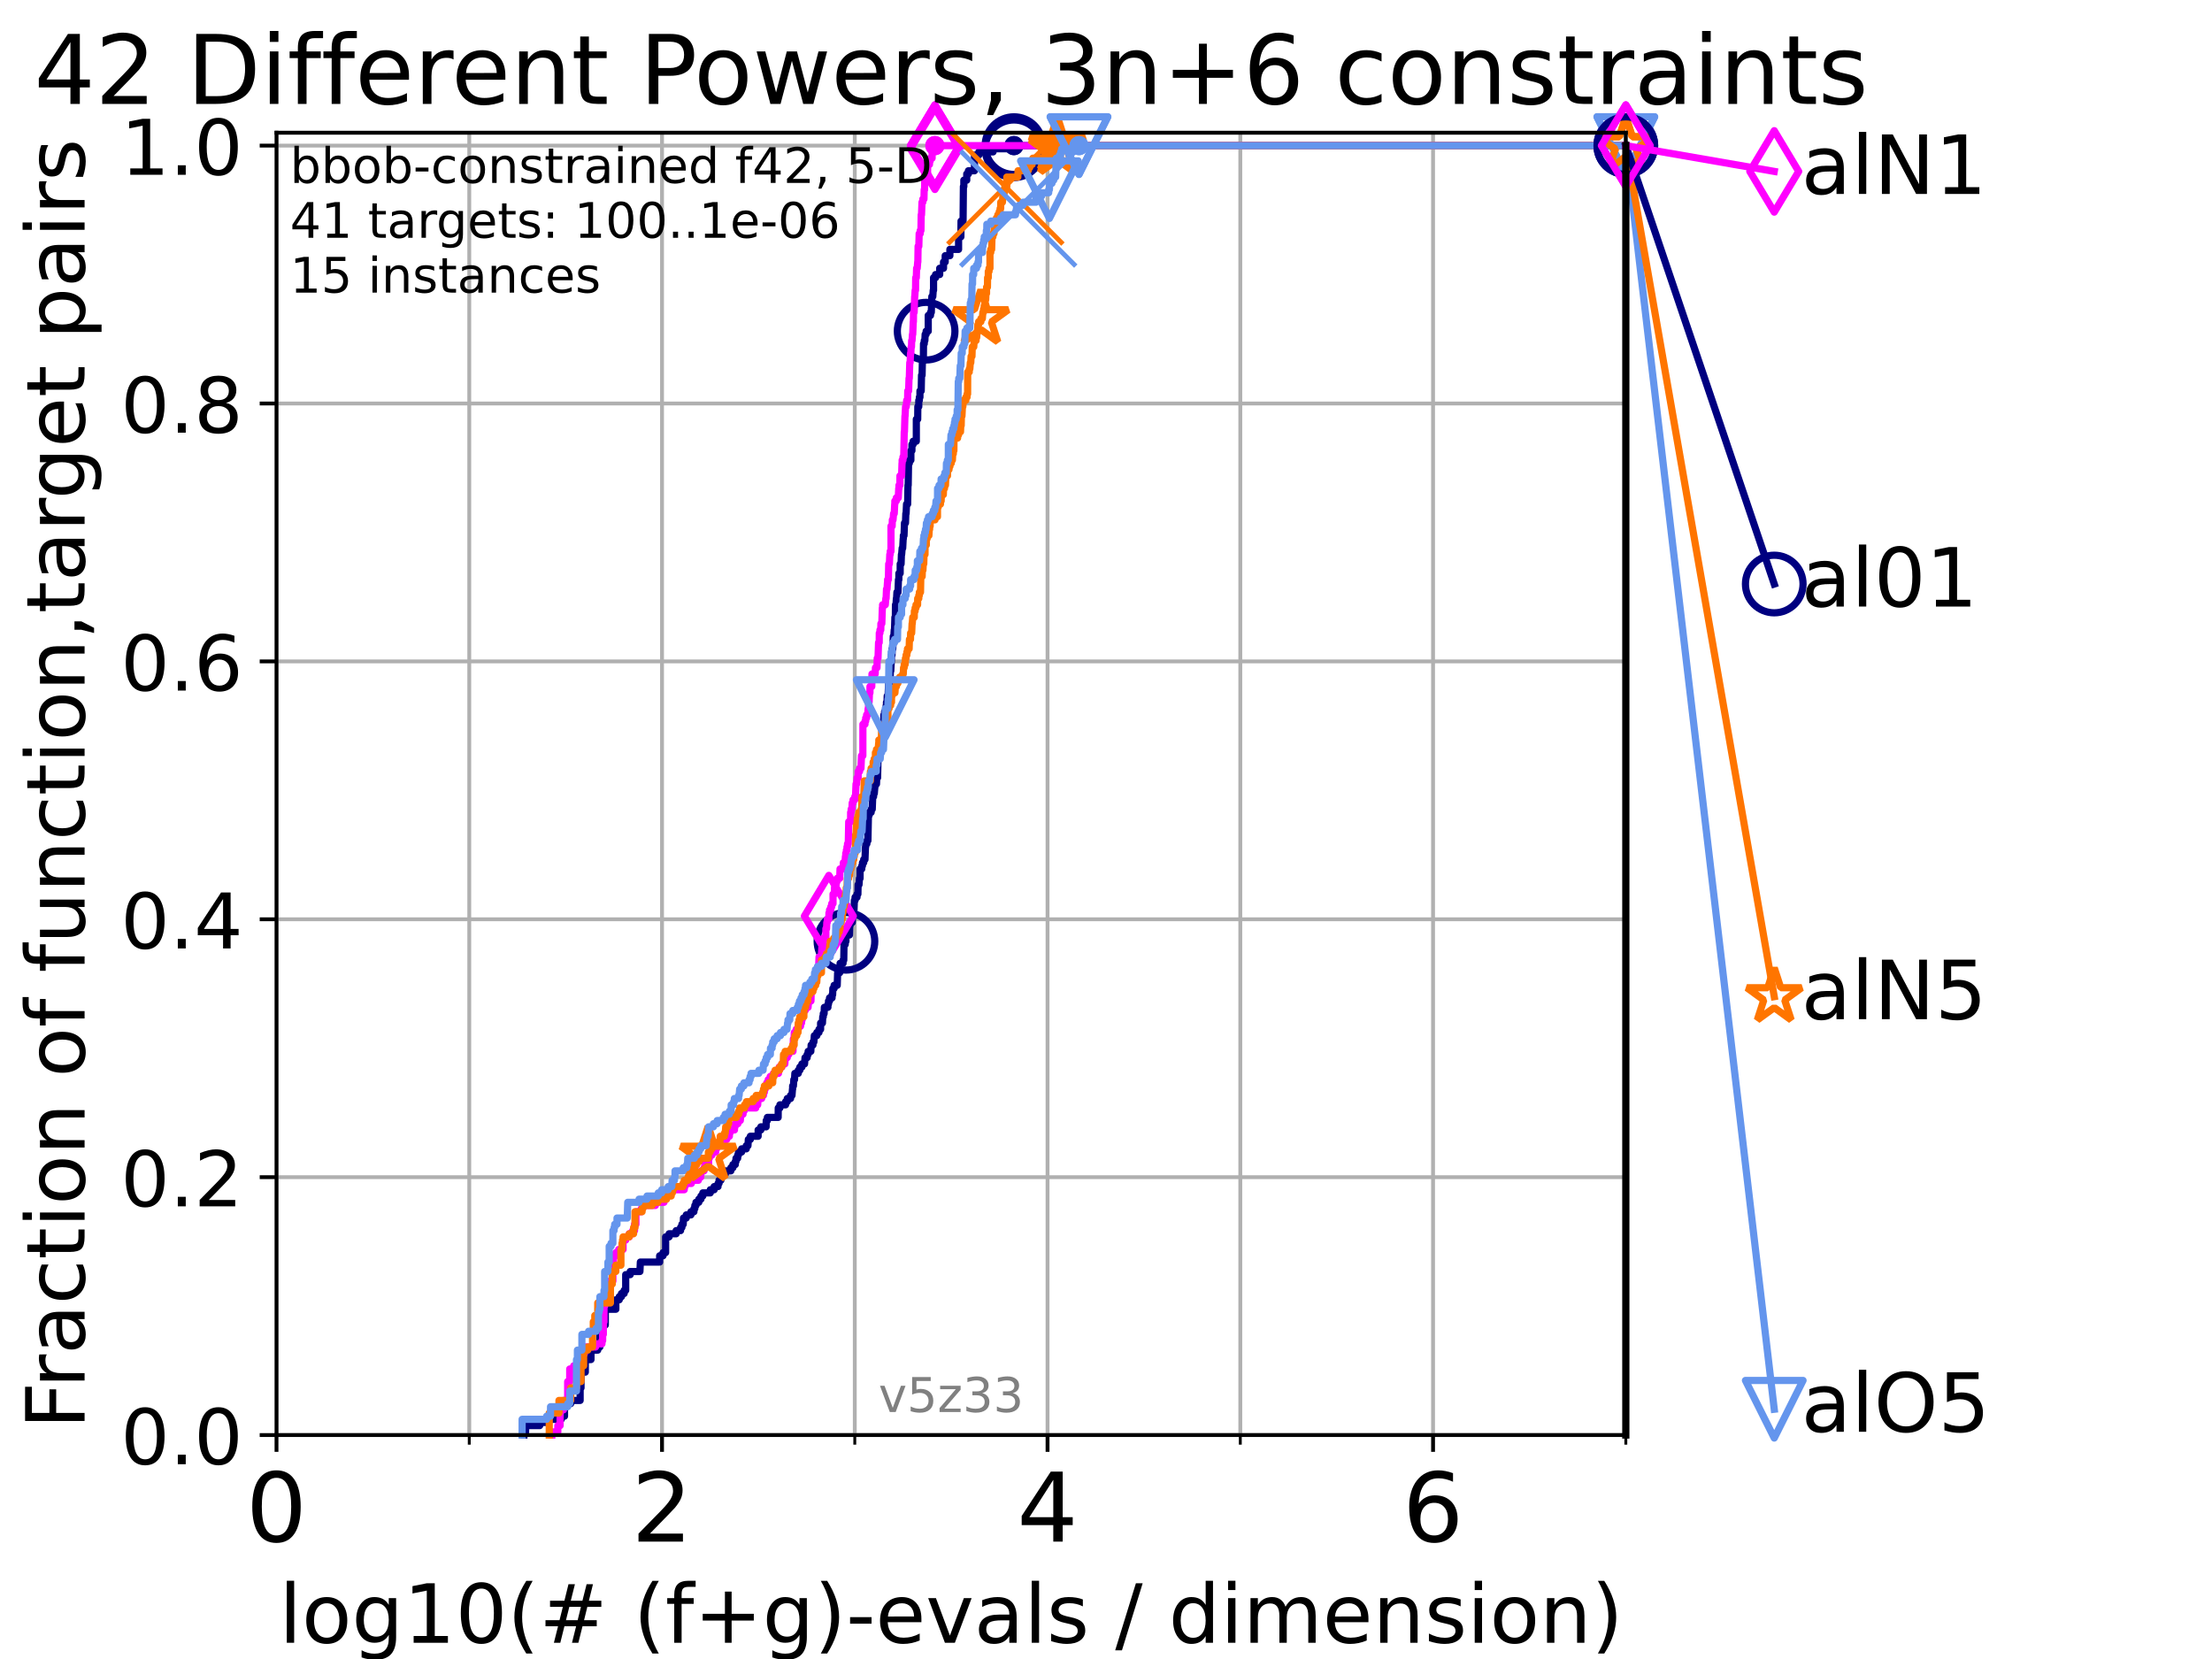 <?xml version="1.0" encoding="utf-8" standalone="no"?>
<!DOCTYPE svg PUBLIC "-//W3C//DTD SVG 1.1//EN"
  "http://www.w3.org/Graphics/SVG/1.1/DTD/svg11.dtd">
<!-- Created with matplotlib (https://matplotlib.org/) -->
<svg height="345.6pt" version="1.1" viewBox="0 0 460.8 345.6" width="460.8pt" xmlns="http://www.w3.org/2000/svg" xmlns:xlink="http://www.w3.org/1999/xlink">
 <defs>
  <style type="text/css">*{stroke-linecap:butt;stroke-linejoin:round;}</style>
 </defs>
 <g id="figure_1">
  <g id="patch_1">
   <path d="M 0 345.6 
L 460.8 345.6 
L 460.8 0 
L 0 0 
z
" style="fill:#ffffff;"/>
  </g>
  <g id="axes_1">
   <g id="patch_2">
    <path d="M 57.6 298.944 
L 338.688 298.944 
L 338.688 27.648 
L 57.6 27.648 
z
" style="fill:#ffffff;"/>
   </g>
   <g id="matplotlib.axis_1">
    <g id="xtick_1">
     <g id="line2d_1">
      <path clip-path="url(#p5bddac1948)" d="M 57.6 298.944 
L 57.6 27.648 
" style="fill:none;stroke:#b0b0b0;stroke-linecap:square;stroke-width:0.8;"/>
     </g>
     <g id="line2d_2">
      <defs>
       <path d="M 0 0 
L 0 3.5 
" id="m5ee2d84187" style="stroke:#000000;stroke-width:0.8;"/>
      </defs>
      <g>
       <use style="stroke:#000000;stroke-width:0.8;" x="57.6" xlink:href="#m5ee2d84187" y="298.944"/>
      </g>
     </g>
     <g id="text_1">
      <!-- 0 -->
      <g transform="translate(51.237 321.141)scale(0.2 -0.2)">
       <defs>
        <path d="M 31.781 66.406 
Q 24.172 66.406 20.328 58.906 
Q 16.5 51.422 16.5 36.375 
Q 16.5 21.391 20.328 13.891 
Q 24.172 6.391 31.781 6.391 
Q 39.453 6.391 43.281 13.891 
Q 47.125 21.391 47.125 36.375 
Q 47.125 51.422 43.281 58.906 
Q 39.453 66.406 31.781 66.406 
z
M 31.781 74.219 
Q 44.047 74.219 50.516 64.516 
Q 56.984 54.828 56.984 36.375 
Q 56.984 17.969 50.516 8.266 
Q 44.047 -1.422 31.781 -1.422 
Q 19.531 -1.422 13.062 8.266 
Q 6.594 17.969 6.594 36.375 
Q 6.594 54.828 13.062 64.516 
Q 19.531 74.219 31.781 74.219 
z
" id="DejaVuSans-48"/>
       </defs>
       <use xlink:href="#DejaVuSans-48"/>
      </g>
     </g>
    </g>
    <g id="xtick_2">
     <g id="line2d_3">
      <path clip-path="url(#p5bddac1948)" d="M 137.911 298.944 
L 137.911 27.648 
" style="fill:none;stroke:#b0b0b0;stroke-linecap:square;stroke-width:0.8;"/>
     </g>
     <g id="line2d_4">
      <g>
       <use style="stroke:#000000;stroke-width:0.8;" x="137.911" xlink:href="#m5ee2d84187" y="298.944"/>
      </g>
     </g>
     <g id="text_2">
      <!-- 2 -->
      <g transform="translate(131.548 321.141)scale(0.2 -0.2)">
       <defs>
        <path d="M 19.188 8.297 
L 53.609 8.297 
L 53.609 0 
L 7.328 0 
L 7.328 8.297 
Q 12.938 14.109 22.625 23.891 
Q 32.328 33.688 34.812 36.531 
Q 39.547 41.844 41.422 45.531 
Q 43.312 49.219 43.312 52.781 
Q 43.312 58.594 39.234 62.25 
Q 35.156 65.922 28.609 65.922 
Q 23.969 65.922 18.812 64.312 
Q 13.672 62.703 7.812 59.422 
L 7.812 69.391 
Q 13.766 71.781 18.938 73 
Q 24.125 74.219 28.422 74.219 
Q 39.75 74.219 46.484 68.547 
Q 53.219 62.891 53.219 53.422 
Q 53.219 48.922 51.531 44.891 
Q 49.859 40.875 45.406 35.406 
Q 44.188 33.984 37.641 27.219 
Q 31.109 20.453 19.188 8.297 
z
" id="DejaVuSans-50"/>
       </defs>
       <use xlink:href="#DejaVuSans-50"/>
      </g>
     </g>
    </g>
    <g id="xtick_3">
     <g id="line2d_5">
      <path clip-path="url(#p5bddac1948)" d="M 218.222 298.944 
L 218.222 27.648 
" style="fill:none;stroke:#b0b0b0;stroke-linecap:square;stroke-width:0.8;"/>
     </g>
     <g id="line2d_6">
      <g>
       <use style="stroke:#000000;stroke-width:0.8;" x="218.222" xlink:href="#m5ee2d84187" y="298.944"/>
      </g>
     </g>
     <g id="text_3">
      <!-- 4 -->
      <g transform="translate(211.859 321.141)scale(0.2 -0.2)">
       <defs>
        <path d="M 37.797 64.312 
L 12.891 25.391 
L 37.797 25.391 
z
M 35.203 72.906 
L 47.609 72.906 
L 47.609 25.391 
L 58.016 25.391 
L 58.016 17.188 
L 47.609 17.188 
L 47.609 0 
L 37.797 0 
L 37.797 17.188 
L 4.891 17.188 
L 4.891 26.703 
z
" id="DejaVuSans-52"/>
       </defs>
       <use xlink:href="#DejaVuSans-52"/>
      </g>
     </g>
    </g>
    <g id="xtick_4">
     <g id="line2d_7">
      <path clip-path="url(#p5bddac1948)" d="M 298.533 298.944 
L 298.533 27.648 
" style="fill:none;stroke:#b0b0b0;stroke-linecap:square;stroke-width:0.8;"/>
     </g>
     <g id="line2d_8">
      <g>
       <use style="stroke:#000000;stroke-width:0.8;" x="298.533" xlink:href="#m5ee2d84187" y="298.944"/>
      </g>
     </g>
     <g id="text_4">
      <!-- 6 -->
      <g transform="translate(292.17 321.141)scale(0.2 -0.2)">
       <defs>
        <path d="M 33.016 40.375 
Q 26.375 40.375 22.484 35.828 
Q 18.609 31.297 18.609 23.391 
Q 18.609 15.531 22.484 10.953 
Q 26.375 6.391 33.016 6.391 
Q 39.656 6.391 43.531 10.953 
Q 47.406 15.531 47.406 23.391 
Q 47.406 31.297 43.531 35.828 
Q 39.656 40.375 33.016 40.375 
z
M 52.594 71.297 
L 52.594 62.312 
Q 48.875 64.062 45.094 64.984 
Q 41.312 65.922 37.594 65.922 
Q 27.828 65.922 22.672 59.328 
Q 17.531 52.734 16.797 39.406 
Q 19.672 43.656 24.016 45.922 
Q 28.375 48.188 33.594 48.188 
Q 44.578 48.188 50.953 41.516 
Q 57.328 34.859 57.328 23.391 
Q 57.328 12.156 50.688 5.359 
Q 44.047 -1.422 33.016 -1.422 
Q 20.359 -1.422 13.672 8.266 
Q 6.984 17.969 6.984 36.375 
Q 6.984 53.656 15.188 63.938 
Q 23.391 74.219 37.203 74.219 
Q 40.922 74.219 44.703 73.484 
Q 48.484 72.75 52.594 71.297 
z
" id="DejaVuSans-54"/>
       </defs>
       <use xlink:href="#DejaVuSans-54"/>
      </g>
     </g>
    </g>
    <g id="xtick_5">
     <g id="line2d_9">
      <path clip-path="url(#p5bddac1948)" d="M 97.755 298.944 
L 97.755 27.648 
" style="fill:none;stroke:#b0b0b0;stroke-linecap:square;stroke-width:0.8;"/>
     </g>
     <g id="line2d_10">
      <defs>
       <path d="M 0 0 
L 0 2 
" id="m609576b019" style="stroke:#000000;stroke-width:0.6;"/>
      </defs>
      <g>
       <use style="stroke:#000000;stroke-width:0.6;" x="97.755" xlink:href="#m609576b019" y="298.944"/>
      </g>
     </g>
    </g>
    <g id="xtick_6">
     <g id="line2d_11">
      <path clip-path="url(#p5bddac1948)" d="M 178.066 298.944 
L 178.066 27.648 
" style="fill:none;stroke:#b0b0b0;stroke-linecap:square;stroke-width:0.8;"/>
     </g>
     <g id="line2d_12">
      <g>
       <use style="stroke:#000000;stroke-width:0.6;" x="178.066" xlink:href="#m609576b019" y="298.944"/>
      </g>
     </g>
    </g>
    <g id="xtick_7">
     <g id="line2d_13">
      <path clip-path="url(#p5bddac1948)" d="M 258.377 298.944 
L 258.377 27.648 
" style="fill:none;stroke:#b0b0b0;stroke-linecap:square;stroke-width:0.8;"/>
     </g>
     <g id="line2d_14">
      <g>
       <use style="stroke:#000000;stroke-width:0.6;" x="258.377" xlink:href="#m609576b019" y="298.944"/>
      </g>
     </g>
    </g>
    <g id="xtick_8">
     <g id="line2d_15">
      <path clip-path="url(#p5bddac1948)" d="M 338.688 298.944 
L 338.688 27.648 
" style="fill:none;stroke:#b0b0b0;stroke-linecap:square;stroke-width:0.8;"/>
     </g>
     <g id="line2d_16">
      <g>
       <use style="stroke:#000000;stroke-width:0.6;" x="338.688" xlink:href="#m609576b019" y="298.944"/>
      </g>
     </g>
    </g>
    <g id="text_5">
     <!-- log10(# (f+g)-evals / dimension) -->
     <g transform="translate(58.145 342.218)scale(0.17 -0.17)">
      <defs>
       <path d="M 9.422 75.984 
L 18.406 75.984 
L 18.406 0 
L 9.422 0 
z
" id="DejaVuSans-108"/>
       <path d="M 30.609 48.391 
Q 23.391 48.391 19.188 42.75 
Q 14.984 37.109 14.984 27.297 
Q 14.984 17.484 19.156 11.844 
Q 23.344 6.203 30.609 6.203 
Q 37.797 6.203 41.984 11.859 
Q 46.188 17.531 46.188 27.297 
Q 46.188 37.016 41.984 42.703 
Q 37.797 48.391 30.609 48.391 
z
M 30.609 56 
Q 42.328 56 49.016 48.375 
Q 55.719 40.766 55.719 27.297 
Q 55.719 13.875 49.016 6.219 
Q 42.328 -1.422 30.609 -1.422 
Q 18.844 -1.422 12.172 6.219 
Q 5.516 13.875 5.516 27.297 
Q 5.516 40.766 12.172 48.375 
Q 18.844 56 30.609 56 
z
" id="DejaVuSans-111"/>
       <path d="M 45.406 27.984 
Q 45.406 37.75 41.375 43.109 
Q 37.359 48.484 30.078 48.484 
Q 22.859 48.484 18.828 43.109 
Q 14.797 37.75 14.797 27.984 
Q 14.797 18.266 18.828 12.891 
Q 22.859 7.516 30.078 7.516 
Q 37.359 7.516 41.375 12.891 
Q 45.406 18.266 45.406 27.984 
z
M 54.391 6.781 
Q 54.391 -7.172 48.188 -13.984 
Q 42 -20.797 29.203 -20.797 
Q 24.469 -20.797 20.266 -20.094 
Q 16.062 -19.391 12.109 -17.922 
L 12.109 -9.188 
Q 16.062 -11.328 19.922 -12.344 
Q 23.781 -13.375 27.781 -13.375 
Q 36.625 -13.375 41.016 -8.766 
Q 45.406 -4.156 45.406 5.172 
L 45.406 9.625 
Q 42.625 4.781 38.281 2.391 
Q 33.938 0 27.875 0 
Q 17.828 0 11.672 7.656 
Q 5.516 15.328 5.516 27.984 
Q 5.516 40.672 11.672 48.328 
Q 17.828 56 27.875 56 
Q 33.938 56 38.281 53.609 
Q 42.625 51.219 45.406 46.391 
L 45.406 54.688 
L 54.391 54.688 
z
" id="DejaVuSans-103"/>
       <path d="M 12.406 8.297 
L 28.516 8.297 
L 28.516 63.922 
L 10.984 60.406 
L 10.984 69.391 
L 28.422 72.906 
L 38.281 72.906 
L 38.281 8.297 
L 54.391 8.297 
L 54.391 0 
L 12.406 0 
z
" id="DejaVuSans-49"/>
       <path d="M 31 75.875 
Q 24.469 64.656 21.281 53.656 
Q 18.109 42.672 18.109 31.391 
Q 18.109 20.125 21.312 9.062 
Q 24.516 -2 31 -13.188 
L 23.188 -13.188 
Q 15.875 -1.703 12.234 9.375 
Q 8.594 20.453 8.594 31.391 
Q 8.594 42.281 12.203 53.312 
Q 15.828 64.359 23.188 75.875 
z
" id="DejaVuSans-40"/>
       <path d="M 51.125 44 
L 36.922 44 
L 32.812 27.688 
L 47.125 27.688 
z
M 43.797 71.781 
L 38.719 51.516 
L 52.984 51.516 
L 58.109 71.781 
L 65.922 71.781 
L 60.891 51.516 
L 76.125 51.516 
L 76.125 44 
L 58.984 44 
L 54.984 27.688 
L 70.516 27.688 
L 70.516 20.219 
L 53.078 20.219 
L 48 0 
L 40.188 0 
L 45.219 20.219 
L 30.906 20.219 
L 25.875 0 
L 18.016 0 
L 23.094 20.219 
L 7.719 20.219 
L 7.719 27.688 
L 24.906 27.688 
L 29 44 
L 13.281 44 
L 13.281 51.516 
L 30.906 51.516 
L 35.891 71.781 
z
" id="DejaVuSans-35"/>
       <path id="DejaVuSans-32"/>
       <path d="M 37.109 75.984 
L 37.109 68.5 
L 28.516 68.5 
Q 23.688 68.5 21.797 66.547 
Q 19.922 64.594 19.922 59.516 
L 19.922 54.688 
L 34.719 54.688 
L 34.719 47.703 
L 19.922 47.703 
L 19.922 0 
L 10.891 0 
L 10.891 47.703 
L 2.297 47.703 
L 2.297 54.688 
L 10.891 54.688 
L 10.891 58.5 
Q 10.891 67.625 15.141 71.797 
Q 19.391 75.984 28.609 75.984 
z
" id="DejaVuSans-102"/>
       <path d="M 46 62.703 
L 46 35.5 
L 73.188 35.5 
L 73.188 27.203 
L 46 27.203 
L 46 0 
L 37.797 0 
L 37.797 27.203 
L 10.594 27.203 
L 10.594 35.5 
L 37.797 35.5 
L 37.797 62.703 
z
" id="DejaVuSans-43"/>
       <path d="M 8.016 75.875 
L 15.828 75.875 
Q 23.141 64.359 26.781 53.312 
Q 30.422 42.281 30.422 31.391 
Q 30.422 20.453 26.781 9.375 
Q 23.141 -1.703 15.828 -13.188 
L 8.016 -13.188 
Q 14.5 -2 17.703 9.062 
Q 20.906 20.125 20.906 31.391 
Q 20.906 42.672 17.703 53.656 
Q 14.5 64.656 8.016 75.875 
z
" id="DejaVuSans-41"/>
       <path d="M 4.891 31.391 
L 31.203 31.391 
L 31.203 23.391 
L 4.891 23.391 
z
" id="DejaVuSans-45"/>
       <path d="M 56.203 29.594 
L 56.203 25.203 
L 14.891 25.203 
Q 15.484 15.922 20.484 11.062 
Q 25.484 6.203 34.422 6.203 
Q 39.594 6.203 44.453 7.469 
Q 49.312 8.734 54.109 11.281 
L 54.109 2.781 
Q 49.266 0.734 44.188 -0.344 
Q 39.109 -1.422 33.891 -1.422 
Q 20.797 -1.422 13.156 6.188 
Q 5.516 13.812 5.516 26.812 
Q 5.516 40.234 12.766 48.109 
Q 20.016 56 32.328 56 
Q 43.359 56 49.781 48.891 
Q 56.203 41.797 56.203 29.594 
z
M 47.219 32.234 
Q 47.125 39.594 43.094 43.984 
Q 39.062 48.391 32.422 48.391 
Q 24.906 48.391 20.391 44.141 
Q 15.875 39.891 15.188 32.172 
z
" id="DejaVuSans-101"/>
       <path d="M 2.984 54.688 
L 12.5 54.688 
L 29.594 8.797 
L 46.688 54.688 
L 56.203 54.688 
L 35.688 0 
L 23.484 0 
z
" id="DejaVuSans-118"/>
       <path d="M 34.281 27.484 
Q 23.391 27.484 19.188 25 
Q 14.984 22.516 14.984 16.5 
Q 14.984 11.719 18.141 8.906 
Q 21.297 6.109 26.703 6.109 
Q 34.188 6.109 38.703 11.406 
Q 43.219 16.703 43.219 25.484 
L 43.219 27.484 
z
M 52.203 31.203 
L 52.203 0 
L 43.219 0 
L 43.219 8.297 
Q 40.141 3.328 35.547 0.953 
Q 30.953 -1.422 24.312 -1.422 
Q 15.922 -1.422 10.953 3.297 
Q 6 8.016 6 15.922 
Q 6 25.141 12.172 29.828 
Q 18.359 34.516 30.609 34.516 
L 43.219 34.516 
L 43.219 35.406 
Q 43.219 41.609 39.141 45 
Q 35.062 48.391 27.688 48.391 
Q 23 48.391 18.547 47.266 
Q 14.109 46.141 10.016 43.891 
L 10.016 52.203 
Q 14.938 54.109 19.578 55.047 
Q 24.219 56 28.609 56 
Q 40.484 56 46.344 49.844 
Q 52.203 43.703 52.203 31.203 
z
" id="DejaVuSans-97"/>
       <path d="M 44.281 53.078 
L 44.281 44.578 
Q 40.484 46.531 36.375 47.5 
Q 32.281 48.484 27.875 48.484 
Q 21.188 48.484 17.844 46.438 
Q 14.5 44.391 14.5 40.281 
Q 14.5 37.156 16.891 35.375 
Q 19.281 33.594 26.516 31.984 
L 29.594 31.297 
Q 39.156 29.25 43.188 25.516 
Q 47.219 21.781 47.219 15.094 
Q 47.219 7.469 41.188 3.016 
Q 35.156 -1.422 24.609 -1.422 
Q 20.219 -1.422 15.453 -0.562 
Q 10.688 0.297 5.422 2 
L 5.422 11.281 
Q 10.406 8.688 15.234 7.391 
Q 20.062 6.109 24.812 6.109 
Q 31.156 6.109 34.562 8.281 
Q 37.984 10.453 37.984 14.406 
Q 37.984 18.062 35.516 20.016 
Q 33.062 21.969 24.703 23.781 
L 21.578 24.516 
Q 13.234 26.266 9.516 29.906 
Q 5.812 33.547 5.812 39.891 
Q 5.812 47.609 11.281 51.797 
Q 16.75 56 26.812 56 
Q 31.781 56 36.172 55.266 
Q 40.578 54.547 44.281 53.078 
z
" id="DejaVuSans-115"/>
       <path d="M 25.391 72.906 
L 33.688 72.906 
L 8.297 -9.281 
L 0 -9.281 
z
" id="DejaVuSans-47"/>
       <path d="M 45.406 46.391 
L 45.406 75.984 
L 54.391 75.984 
L 54.391 0 
L 45.406 0 
L 45.406 8.203 
Q 42.578 3.328 38.25 0.953 
Q 33.938 -1.422 27.875 -1.422 
Q 17.969 -1.422 11.734 6.484 
Q 5.516 14.406 5.516 27.297 
Q 5.516 40.188 11.734 48.094 
Q 17.969 56 27.875 56 
Q 33.938 56 38.25 53.625 
Q 42.578 51.266 45.406 46.391 
z
M 14.797 27.297 
Q 14.797 17.391 18.875 11.75 
Q 22.953 6.109 30.078 6.109 
Q 37.203 6.109 41.297 11.75 
Q 45.406 17.391 45.406 27.297 
Q 45.406 37.203 41.297 42.844 
Q 37.203 48.484 30.078 48.484 
Q 22.953 48.484 18.875 42.844 
Q 14.797 37.203 14.797 27.297 
z
" id="DejaVuSans-100"/>
       <path d="M 9.422 54.688 
L 18.406 54.688 
L 18.406 0 
L 9.422 0 
z
M 9.422 75.984 
L 18.406 75.984 
L 18.406 64.594 
L 9.422 64.594 
z
" id="DejaVuSans-105"/>
       <path d="M 52 44.188 
Q 55.375 50.25 60.062 53.125 
Q 64.75 56 71.094 56 
Q 79.641 56 84.281 50.016 
Q 88.922 44.047 88.922 33.016 
L 88.922 0 
L 79.891 0 
L 79.891 32.719 
Q 79.891 40.578 77.094 44.375 
Q 74.312 48.188 68.609 48.188 
Q 61.625 48.188 57.562 43.547 
Q 53.516 38.922 53.516 30.906 
L 53.516 0 
L 44.484 0 
L 44.484 32.719 
Q 44.484 40.625 41.703 44.406 
Q 38.922 48.188 33.109 48.188 
Q 26.219 48.188 22.156 43.531 
Q 18.109 38.875 18.109 30.906 
L 18.109 0 
L 9.078 0 
L 9.078 54.688 
L 18.109 54.688 
L 18.109 46.188 
Q 21.188 51.219 25.484 53.609 
Q 29.781 56 35.688 56 
Q 41.656 56 45.828 52.969 
Q 50 49.953 52 44.188 
z
" id="DejaVuSans-109"/>
       <path d="M 54.891 33.016 
L 54.891 0 
L 45.906 0 
L 45.906 32.719 
Q 45.906 40.484 42.875 44.328 
Q 39.844 48.188 33.797 48.188 
Q 26.516 48.188 22.312 43.547 
Q 18.109 38.922 18.109 30.906 
L 18.109 0 
L 9.078 0 
L 9.078 54.688 
L 18.109 54.688 
L 18.109 46.188 
Q 21.344 51.125 25.703 53.562 
Q 30.078 56 35.797 56 
Q 45.219 56 50.047 50.172 
Q 54.891 44.344 54.891 33.016 
z
" id="DejaVuSans-110"/>
      </defs>
      <use xlink:href="#DejaVuSans-108"/>
      <use x="27.783" xlink:href="#DejaVuSans-111"/>
      <use x="88.965" xlink:href="#DejaVuSans-103"/>
      <use x="152.441" xlink:href="#DejaVuSans-49"/>
      <use x="216.064" xlink:href="#DejaVuSans-48"/>
      <use x="279.688" xlink:href="#DejaVuSans-40"/>
      <use x="318.701" xlink:href="#DejaVuSans-35"/>
      <use x="402.49" xlink:href="#DejaVuSans-32"/>
      <use x="434.277" xlink:href="#DejaVuSans-40"/>
      <use x="473.291" xlink:href="#DejaVuSans-102"/>
      <use x="508.496" xlink:href="#DejaVuSans-43"/>
      <use x="592.285" xlink:href="#DejaVuSans-103"/>
      <use x="655.762" xlink:href="#DejaVuSans-41"/>
      <use x="694.775" xlink:href="#DejaVuSans-45"/>
      <use x="730.859" xlink:href="#DejaVuSans-101"/>
      <use x="792.383" xlink:href="#DejaVuSans-118"/>
      <use x="851.562" xlink:href="#DejaVuSans-97"/>
      <use x="912.842" xlink:href="#DejaVuSans-108"/>
      <use x="940.625" xlink:href="#DejaVuSans-115"/>
      <use x="992.725" xlink:href="#DejaVuSans-32"/>
      <use x="1024.512" xlink:href="#DejaVuSans-47"/>
      <use x="1058.203" xlink:href="#DejaVuSans-32"/>
      <use x="1089.99" xlink:href="#DejaVuSans-100"/>
      <use x="1153.467" xlink:href="#DejaVuSans-105"/>
      <use x="1181.25" xlink:href="#DejaVuSans-109"/>
      <use x="1278.662" xlink:href="#DejaVuSans-101"/>
      <use x="1340.186" xlink:href="#DejaVuSans-110"/>
      <use x="1403.564" xlink:href="#DejaVuSans-115"/>
      <use x="1455.664" xlink:href="#DejaVuSans-105"/>
      <use x="1483.447" xlink:href="#DejaVuSans-111"/>
      <use x="1544.629" xlink:href="#DejaVuSans-110"/>
      <use x="1608.008" xlink:href="#DejaVuSans-41"/>
     </g>
    </g>
   </g>
   <g id="matplotlib.axis_2">
    <g id="ytick_1">
     <g id="line2d_17">
      <path clip-path="url(#p5bddac1948)" d="M 57.6 298.944 
L 338.688 298.944 
" style="fill:none;stroke:#b0b0b0;stroke-linecap:square;stroke-width:0.8;"/>
     </g>
     <g id="line2d_18">
      <defs>
       <path d="M 0 0 
L -3.5 0 
" id="m0ec078a624" style="stroke:#000000;stroke-width:0.8;"/>
      </defs>
      <g>
       <use style="stroke:#000000;stroke-width:0.8;" x="57.6" xlink:href="#m0ec078a624" y="298.944"/>
      </g>
     </g>
     <g id="text_6">
      <!-- 0.0 -->
      <g transform="translate(25.155 305.023)scale(0.16 -0.16)">
       <defs>
        <path d="M 10.688 12.406 
L 21 12.406 
L 21 0 
L 10.688 0 
z
" id="DejaVuSans-46"/>
       </defs>
       <use xlink:href="#DejaVuSans-48"/>
       <use x="63.623" xlink:href="#DejaVuSans-46"/>
       <use x="95.41" xlink:href="#DejaVuSans-48"/>
      </g>
     </g>
    </g>
    <g id="ytick_2">
     <g id="line2d_19">
      <path clip-path="url(#p5bddac1948)" d="M 57.6 245.222 
L 338.688 245.222 
" style="fill:none;stroke:#b0b0b0;stroke-linecap:square;stroke-width:0.8;"/>
     </g>
     <g id="line2d_20">
      <g>
       <use style="stroke:#000000;stroke-width:0.8;" x="57.6" xlink:href="#m0ec078a624" y="245.222"/>
      </g>
     </g>
     <g id="text_7">
      <!-- 0.2 -->
      <g transform="translate(25.155 251.301)scale(0.16 -0.16)">
       <use xlink:href="#DejaVuSans-48"/>
       <use x="63.623" xlink:href="#DejaVuSans-46"/>
       <use x="95.41" xlink:href="#DejaVuSans-50"/>
      </g>
     </g>
    </g>
    <g id="ytick_3">
     <g id="line2d_21">
      <path clip-path="url(#p5bddac1948)" d="M 57.6 191.5 
L 338.688 191.5 
" style="fill:none;stroke:#b0b0b0;stroke-linecap:square;stroke-width:0.8;"/>
     </g>
     <g id="line2d_22">
      <g>
       <use style="stroke:#000000;stroke-width:0.8;" x="57.6" xlink:href="#m0ec078a624" y="191.5"/>
      </g>
     </g>
     <g id="text_8">
      <!-- 0.4 -->
      <g transform="translate(25.155 197.579)scale(0.16 -0.16)">
       <use xlink:href="#DejaVuSans-48"/>
       <use x="63.623" xlink:href="#DejaVuSans-46"/>
       <use x="95.41" xlink:href="#DejaVuSans-52"/>
      </g>
     </g>
    </g>
    <g id="ytick_4">
     <g id="line2d_23">
      <path clip-path="url(#p5bddac1948)" d="M 57.6 137.778 
L 338.688 137.778 
" style="fill:none;stroke:#b0b0b0;stroke-linecap:square;stroke-width:0.8;"/>
     </g>
     <g id="line2d_24">
      <g>
       <use style="stroke:#000000;stroke-width:0.8;" x="57.6" xlink:href="#m0ec078a624" y="137.778"/>
      </g>
     </g>
     <g id="text_9">
      <!-- 0.6 -->
      <g transform="translate(25.155 143.857)scale(0.16 -0.16)">
       <use xlink:href="#DejaVuSans-48"/>
       <use x="63.623" xlink:href="#DejaVuSans-46"/>
       <use x="95.41" xlink:href="#DejaVuSans-54"/>
      </g>
     </g>
    </g>
    <g id="ytick_5">
     <g id="line2d_25">
      <path clip-path="url(#p5bddac1948)" d="M 57.6 84.056 
L 338.688 84.056 
" style="fill:none;stroke:#b0b0b0;stroke-linecap:square;stroke-width:0.8;"/>
     </g>
     <g id="line2d_26">
      <g>
       <use style="stroke:#000000;stroke-width:0.8;" x="57.6" xlink:href="#m0ec078a624" y="84.056"/>
      </g>
     </g>
     <g id="text_10">
      <!-- 0.8 -->
      <g transform="translate(25.155 90.135)scale(0.16 -0.16)">
       <defs>
        <path d="M 31.781 34.625 
Q 24.75 34.625 20.719 30.859 
Q 16.703 27.094 16.703 20.516 
Q 16.703 13.922 20.719 10.156 
Q 24.75 6.391 31.781 6.391 
Q 38.812 6.391 42.859 10.172 
Q 46.922 13.969 46.922 20.516 
Q 46.922 27.094 42.891 30.859 
Q 38.875 34.625 31.781 34.625 
z
M 21.922 38.812 
Q 15.578 40.375 12.031 44.719 
Q 8.5 49.078 8.5 55.328 
Q 8.5 64.062 14.719 69.141 
Q 20.953 74.219 31.781 74.219 
Q 42.672 74.219 48.875 69.141 
Q 55.078 64.062 55.078 55.328 
Q 55.078 49.078 51.531 44.719 
Q 48 40.375 41.703 38.812 
Q 48.828 37.156 52.797 32.312 
Q 56.781 27.484 56.781 20.516 
Q 56.781 9.906 50.312 4.234 
Q 43.844 -1.422 31.781 -1.422 
Q 19.734 -1.422 13.25 4.234 
Q 6.781 9.906 6.781 20.516 
Q 6.781 27.484 10.781 32.312 
Q 14.797 37.156 21.922 38.812 
z
M 18.312 54.391 
Q 18.312 48.734 21.844 45.562 
Q 25.391 42.391 31.781 42.391 
Q 38.141 42.391 41.719 45.562 
Q 45.312 48.734 45.312 54.391 
Q 45.312 60.062 41.719 63.234 
Q 38.141 66.406 31.781 66.406 
Q 25.391 66.406 21.844 63.234 
Q 18.312 60.062 18.312 54.391 
z
" id="DejaVuSans-56"/>
       </defs>
       <use xlink:href="#DejaVuSans-48"/>
       <use x="63.623" xlink:href="#DejaVuSans-46"/>
       <use x="95.41" xlink:href="#DejaVuSans-56"/>
      </g>
     </g>
    </g>
    <g id="ytick_6">
     <g id="line2d_27">
      <path clip-path="url(#p5bddac1948)" d="M 57.6 30.334 
L 338.688 30.334 
" style="fill:none;stroke:#b0b0b0;stroke-linecap:square;stroke-width:0.8;"/>
     </g>
     <g id="line2d_28">
      <g>
       <use style="stroke:#000000;stroke-width:0.8;" x="57.6" xlink:href="#m0ec078a624" y="30.334"/>
      </g>
     </g>
     <g id="text_11">
      <!-- 1.0 -->
      <g transform="translate(25.155 36.413)scale(0.16 -0.16)">
       <use xlink:href="#DejaVuSans-49"/>
       <use x="63.623" xlink:href="#DejaVuSans-46"/>
       <use x="95.41" xlink:href="#DejaVuSans-48"/>
      </g>
     </g>
    </g>
    <g id="text_12">
     <!-- Fraction of function,target pairs -->
     <g transform="translate(17.62 297.681)rotate(-90)scale(0.17 -0.17)">
      <defs>
       <path d="M 9.812 72.906 
L 51.703 72.906 
L 51.703 64.594 
L 19.672 64.594 
L 19.672 43.109 
L 48.578 43.109 
L 48.578 34.812 
L 19.672 34.812 
L 19.672 0 
L 9.812 0 
z
" id="DejaVuSans-70"/>
       <path d="M 41.109 46.297 
Q 39.594 47.172 37.812 47.578 
Q 36.031 48 33.891 48 
Q 26.266 48 22.188 43.047 
Q 18.109 38.094 18.109 28.812 
L 18.109 0 
L 9.078 0 
L 9.078 54.688 
L 18.109 54.688 
L 18.109 46.188 
Q 20.953 51.172 25.484 53.578 
Q 30.031 56 36.531 56 
Q 37.453 56 38.578 55.875 
Q 39.703 55.766 41.062 55.516 
z
" id="DejaVuSans-114"/>
       <path d="M 48.781 52.594 
L 48.781 44.188 
Q 44.969 46.297 41.141 47.344 
Q 37.312 48.391 33.406 48.391 
Q 24.656 48.391 19.812 42.844 
Q 14.984 37.312 14.984 27.297 
Q 14.984 17.281 19.812 11.734 
Q 24.656 6.203 33.406 6.203 
Q 37.312 6.203 41.141 7.25 
Q 44.969 8.297 48.781 10.406 
L 48.781 2.094 
Q 45.016 0.344 40.984 -0.531 
Q 36.969 -1.422 32.422 -1.422 
Q 20.062 -1.422 12.781 6.344 
Q 5.516 14.109 5.516 27.297 
Q 5.516 40.672 12.859 48.328 
Q 20.219 56 33.016 56 
Q 37.156 56 41.109 55.141 
Q 45.062 54.297 48.781 52.594 
z
" id="DejaVuSans-99"/>
       <path d="M 18.312 70.219 
L 18.312 54.688 
L 36.812 54.688 
L 36.812 47.703 
L 18.312 47.703 
L 18.312 18.016 
Q 18.312 11.328 20.141 9.422 
Q 21.969 7.516 27.594 7.516 
L 36.812 7.516 
L 36.812 0 
L 27.594 0 
Q 17.188 0 13.234 3.875 
Q 9.281 7.766 9.281 18.016 
L 9.281 47.703 
L 2.688 47.703 
L 2.688 54.688 
L 9.281 54.688 
L 9.281 70.219 
z
" id="DejaVuSans-116"/>
       <path d="M 8.5 21.578 
L 8.5 54.688 
L 17.484 54.688 
L 17.484 21.922 
Q 17.484 14.156 20.5 10.266 
Q 23.531 6.391 29.594 6.391 
Q 36.859 6.391 41.078 11.031 
Q 45.312 15.672 45.312 23.688 
L 45.312 54.688 
L 54.297 54.688 
L 54.297 0 
L 45.312 0 
L 45.312 8.406 
Q 42.047 3.422 37.719 1 
Q 33.406 -1.422 27.688 -1.422 
Q 18.266 -1.422 13.375 4.438 
Q 8.5 10.297 8.5 21.578 
z
M 31.109 56 
z
" id="DejaVuSans-117"/>
       <path d="M 11.719 12.406 
L 22.016 12.406 
L 22.016 4 
L 14.016 -11.625 
L 7.719 -11.625 
L 11.719 4 
z
" id="DejaVuSans-44"/>
       <path d="M 18.109 8.203 
L 18.109 -20.797 
L 9.078 -20.797 
L 9.078 54.688 
L 18.109 54.688 
L 18.109 46.391 
Q 20.953 51.266 25.266 53.625 
Q 29.594 56 35.594 56 
Q 45.562 56 51.781 48.094 
Q 58.016 40.188 58.016 27.297 
Q 58.016 14.406 51.781 6.484 
Q 45.562 -1.422 35.594 -1.422 
Q 29.594 -1.422 25.266 0.953 
Q 20.953 3.328 18.109 8.203 
z
M 48.688 27.297 
Q 48.688 37.203 44.609 42.844 
Q 40.531 48.484 33.406 48.484 
Q 26.266 48.484 22.188 42.844 
Q 18.109 37.203 18.109 27.297 
Q 18.109 17.391 22.188 11.75 
Q 26.266 6.109 33.406 6.109 
Q 40.531 6.109 44.609 11.75 
Q 48.688 17.391 48.688 27.297 
z
" id="DejaVuSans-112"/>
      </defs>
      <use xlink:href="#DejaVuSans-70"/>
      <use x="50.27" xlink:href="#DejaVuSans-114"/>
      <use x="91.383" xlink:href="#DejaVuSans-97"/>
      <use x="152.662" xlink:href="#DejaVuSans-99"/>
      <use x="207.643" xlink:href="#DejaVuSans-116"/>
      <use x="246.852" xlink:href="#DejaVuSans-105"/>
      <use x="274.635" xlink:href="#DejaVuSans-111"/>
      <use x="335.816" xlink:href="#DejaVuSans-110"/>
      <use x="399.195" xlink:href="#DejaVuSans-32"/>
      <use x="430.982" xlink:href="#DejaVuSans-111"/>
      <use x="492.164" xlink:href="#DejaVuSans-102"/>
      <use x="527.369" xlink:href="#DejaVuSans-32"/>
      <use x="559.156" xlink:href="#DejaVuSans-102"/>
      <use x="594.361" xlink:href="#DejaVuSans-117"/>
      <use x="657.74" xlink:href="#DejaVuSans-110"/>
      <use x="721.119" xlink:href="#DejaVuSans-99"/>
      <use x="776.1" xlink:href="#DejaVuSans-116"/>
      <use x="815.309" xlink:href="#DejaVuSans-105"/>
      <use x="843.092" xlink:href="#DejaVuSans-111"/>
      <use x="904.273" xlink:href="#DejaVuSans-110"/>
      <use x="967.652" xlink:href="#DejaVuSans-44"/>
      <use x="999.439" xlink:href="#DejaVuSans-116"/>
      <use x="1038.648" xlink:href="#DejaVuSans-97"/>
      <use x="1099.928" xlink:href="#DejaVuSans-114"/>
      <use x="1139.291" xlink:href="#DejaVuSans-103"/>
      <use x="1202.768" xlink:href="#DejaVuSans-101"/>
      <use x="1264.291" xlink:href="#DejaVuSans-116"/>
      <use x="1303.5" xlink:href="#DejaVuSans-32"/>
      <use x="1335.287" xlink:href="#DejaVuSans-112"/>
      <use x="1398.764" xlink:href="#DejaVuSans-97"/>
      <use x="1460.043" xlink:href="#DejaVuSans-105"/>
      <use x="1487.826" xlink:href="#DejaVuSans-114"/>
      <use x="1528.939" xlink:href="#DejaVuSans-115"/>
     </g>
    </g>
   </g>
   <g id="line2d_29">
    <defs>
     <path d="M 0 1.5 
C 0.398 1.5 0.779 1.342 1.061 1.061 
C 1.342 0.779 1.5 0.398 1.5 0 
C 1.5 -0.398 1.342 -0.779 1.061 -1.061 
C 0.779 -1.342 0.398 -1.5 0 -1.5 
C -0.398 -1.5 -0.779 -1.342 -1.061 -1.061 
C -1.342 -0.779 -1.5 -0.398 -1.5 0 
C -1.5 0.398 -1.342 0.779 -1.061 1.061 
C -0.779 1.342 -0.398 1.5 0 1.5 
z
" id="mabf14009b2" style="stroke:#000080;"/>
    </defs>
    <g>
     <use style="fill:#000080;stroke:#000080;" x="211.223" xlink:href="#mabf14009b2" y="30.334"/>
     <use style="fill:#000080;stroke:#000080;" x="211.223" xlink:href="#mabf14009b2" y="30.334"/>
    </g>
   </g>
   <g id="line2d_30">
    <path d="M 109.132 298.944 
L 109.132 298.289 
L 109.491 298.289 
L 109.491 296.979 
L 112.432 296.979 
L 112.432 296.323 
L 114.148 296.323 
L 114.148 295.668 
L 116.914 295.668 
L 116.914 295.013 
L 117.598 295.013 
L 117.598 292.393 
L 118.891 292.393 
L 118.891 291.737 
L 120.852 291.737 
L 120.852 289.117 
L 121.037 289.117 
L 121.037 285.841 
L 121.931 285.841 
L 121.931 283.22 
L 123.111 283.22 
L 123.111 281.255 
L 124.52 281.255 
L 124.52 280.6 
L 124.965 280.6 
L 124.965 276.014 
L 126.1 276.014 
L 126.1 272.738 
L 128.291 272.738 
L 128.291 270.773 
L 129.002 270.773 
L 129.002 270.118 
L 129.461 270.118 
L 129.461 269.462 
L 130.019 269.462 
L 130.019 268.807 
L 130.345 268.807 
L 130.345 265.532 
L 131.287 265.532 
L 131.287 264.876 
L 133.307 264.876 
L 133.398 262.911 
L 137.416 262.911 
L 137.416 261.601 
L 138.119 261.601 
L 138.119 260.946 
L 138.662 260.946 
L 138.662 257.67 
L 139.382 257.67 
L 139.382 257.015 
L 140.856 257.015 
L 140.856 256.36 
L 141.774 256.36 
L 141.774 255.704 
L 142.052 255.704 
L 142.052 255.049 
L 142.325 255.049 
L 142.379 253.739 
L 142.963 253.739 
L 142.963 253.084 
L 143.928 253.084 
L 143.928 252.429 
L 144.558 252.429 
L 144.558 251.773 
L 144.748 251.773 
L 144.748 251.118 
L 144.982 251.118 
L 144.982 250.463 
L 145.576 250.463 
L 145.576 249.808 
L 146.02 249.808 
L 146.02 249.153 
L 146.41 249.153 
L 146.41 248.498 
L 147.967 248.498 
L 147.967 247.843 
L 148.771 247.843 
L 148.771 247.187 
L 149.575 247.187 
L 149.575 246.532 
L 149.788 246.532 
L 149.788 245.877 
L 150.172 245.877 
L 150.172 245.222 
L 150.48 245.222 
L 150.48 244.567 
L 151.113 244.567 
L 151.113 243.912 
L 152.253 243.912 
L 152.253 243.257 
L 152.677 243.257 
L 152.677 242.601 
L 153.178 242.601 
L 153.178 241.946 
L 153.323 241.946 
L 153.323 241.291 
L 153.666 241.291 
L 153.666 240.636 
L 153.834 240.636 
L 153.834 239.981 
L 154.494 239.981 
L 154.494 239.326 
L 155.463 239.326 
L 155.463 238.671 
L 155.817 238.671 
L 155.892 237.36 
L 156.309 237.36 
L 156.309 236.705 
L 157.932 236.705 
L 157.932 235.395 
L 158.498 235.395 
L 158.498 234.74 
L 159.598 234.74 
L 159.618 233.429 
L 159.858 233.429 
L 159.858 232.774 
L 162.104 232.774 
L 162.122 230.809 
L 162.466 230.809 
L 162.466 230.154 
L 163.654 230.154 
L 163.654 229.499 
L 164.001 229.499 
L 164.001 228.843 
L 164.69 228.843 
L 164.69 228.188 
L 164.988 228.188 
L 165.091 226.878 
L 165.12 226.878 
L 165.12 226.223 
L 165.281 226.223 
L 165.368 224.912 
L 165.512 224.912 
L 165.583 223.602 
L 166.296 223.602 
L 166.296 222.947 
L 166.622 222.947 
L 166.622 222.292 
L 167.047 222.292 
L 167.047 221.637 
L 167.602 221.637 
L 167.704 220.326 
L 168.141 220.326 
L 168.141 219.671 
L 168.349 219.671 
L 168.349 219.016 
L 168.912 219.016 
L 168.971 217.706 
L 169.354 217.706 
L 169.354 217.051 
L 169.549 217.051 
L 169.639 215.74 
L 170.163 215.74 
L 170.163 215.085 
L 170.607 215.085 
L 170.607 214.43 
L 170.946 214.43 
L 170.946 213.12 
L 171.33 213.12 
L 171.392 211.81 
L 171.504 211.81 
L 171.504 211.154 
L 171.676 211.154 
L 171.726 209.844 
L 172.473 209.844 
L 172.473 209.189 
L 172.588 209.189 
L 172.588 208.534 
L 172.806 208.534 
L 172.806 207.879 
L 173.335 207.879 
L 173.335 207.224 
L 173.454 207.224 
L 173.499 205.913 
L 173.76 205.913 
L 173.76 205.258 
L 174.409 205.258 
L 174.495 202.638 
L 174.926 202.638 
L 175.009 200.672 
L 175.622 200.672 
L 175.622 200.017 
L 175.773 200.017 
L 175.821 196.741 
L 176.081 196.741 
L 176.081 196.086 
L 176.229 196.086 
L 176.229 194.776 
L 176.958 194.776 
L 177.017 192.81 
L 177.098 192.81 
L 177.098 192.155 
L 177.549 192.155 
L 177.621 190.845 
L 177.75 190.845 
L 177.757 189.535 
L 177.905 189.535 
L 177.982 187.569 
L 178.122 187.569 
L 178.122 186.914 
L 178.528 186.914 
L 178.528 186.259 
L 178.717 186.259 
L 178.757 184.293 
L 178.95 184.293 
L 179.043 182.983 
L 179.168 182.983 
L 179.174 181.018 
L 179.524 181.018 
L 179.524 180.363 
L 179.665 180.363 
L 179.665 179.707 
L 179.924 179.707 
L 179.924 179.052 
L 180.191 179.052 
L 180.296 176.432 
L 180.333 176.432 
L 180.333 175.777 
L 180.588 175.777 
L 180.588 175.121 
L 180.804 175.121 
L 180.911 169.88 
L 181.047 169.88 
L 181.047 169.225 
L 181.477 169.225 
L 181.477 168.57 
L 181.705 168.57 
L 181.806 165.949 
L 181.986 165.949 
L 181.986 165.294 
L 182.135 165.294 
L 182.24 163.984 
L 182.267 163.984 
L 182.267 163.329 
L 182.588 163.329 
L 182.642 162.018 
L 182.818 162.018 
L 182.924 157.432 
L 183.118 157.432 
L 183.118 156.777 
L 183.377 156.777 
L 183.377 156.122 
L 183.495 156.122 
L 183.495 155.467 
L 183.638 155.467 
L 183.678 154.157 
L 183.894 154.157 
L 183.909 152.846 
L 184.029 152.846 
L 184.127 148.916 
L 184.275 148.916 
L 184.275 148.26 
L 184.532 148.26 
L 184.613 146.95 
L 184.666 146.95 
L 184.666 146.295 
L 184.78 146.295 
L 184.823 144.985 
L 185.002 144.985 
L 185.109 142.364 
L 185.253 142.364 
L 185.253 141.709 
L 185.4 141.709 
L 185.487 139.743 
L 185.569 139.743 
L 185.669 137.778 
L 185.687 137.778 
L 185.7 136.468 
L 185.83 136.468 
L 185.844 135.157 
L 185.99 135.157 
L 186.088 132.537 
L 186.206 132.537 
L 186.285 131.227 
L 186.341 131.227 
L 186.423 128.606 
L 186.518 128.606 
L 186.544 125.985 
L 186.651 125.985 
L 186.732 124.675 
L 186.774 124.675 
L 186.846 123.365 
L 187.072 123.365 
L 187.163 120.744 
L 187.246 120.744 
L 187.254 119.434 
L 187.52 119.434 
L 187.532 117.469 
L 187.714 117.469 
L 187.782 115.503 
L 187.83 115.503 
L 187.937 114.193 
L 188.047 114.193 
L 188.149 112.227 
L 188.181 112.227 
L 188.181 111.572 
L 188.325 111.572 
L 188.421 108.952 
L 188.628 108.952 
L 188.696 106.986 
L 188.757 106.986 
L 188.847 105.021 
L 189.079 105.021 
L 189.149 101.09 
L 189.194 101.09 
L 189.267 96.504 
L 189.431 96.504 
L 189.431 95.849 
L 189.752 95.849 
L 189.752 93.883 
L 189.972 93.883 
L 189.972 92.573 
L 190.224 92.573 
L 190.224 91.918 
L 190.885 91.918 
L 190.888 87.332 
L 191.174 87.332 
L 191.2 84.711 
L 191.396 84.711 
L 191.396 83.401 
L 191.519 83.401 
L 191.519 82.746 
L 191.641 82.746 
L 191.641 81.435 
L 191.905 81.435 
L 191.971 78.16 
L 192.087 78.16 
L 192.146 75.539 
L 192.208 75.539 
L 192.208 74.884 
L 192.353 74.884 
L 192.387 71.608 
L 192.54 71.608 
L 192.54 70.953 
L 192.667 70.953 
L 192.725 69.643 
L 192.931 69.643 
L 192.931 68.988 
L 193.369 68.988 
L 193.369 65.712 
L 193.841 65.712 
L 193.841 65.057 
L 194.009 65.057 
L 194.118 61.781 
L 194.32 61.781 
L 194.407 60.471 
L 194.476 60.471 
L 194.476 57.85 
L 194.895 57.85 
L 194.895 57.195 
L 195.756 57.195 
L 195.756 55.885 
L 196.552 55.885 
L 196.552 54.575 
L 196.904 54.575 
L 196.904 53.264 
L 197.876 53.264 
L 197.876 51.954 
L 199.689 51.954 
L 199.689 49.333 
L 200.171 49.333 
L 200.2 46.058 
L 200.626 46.058 
L 200.695 38.851 
L 200.786 38.851 
L 200.786 37.541 
L 201.388 37.541 
L 201.388 36.23 
L 201.736 36.23 
L 201.736 35.575 
L 203.002 35.575 
L 203.002 32.3 
L 203.906 32.3 
L 203.906 31.644 
L 206.874 31.644 
L 206.874 30.989 
L 211.223 30.989 
L 211.223 30.334 
L 338.688 30.334 
L 338.688 30.334 
" style="fill:none;stroke:#000080;stroke-linecap:square;stroke-width:1.5;"/>
   </g>
   <g id="line2d_31">
    <defs>
     <path d="M 0 6 
C 1.591 6 3.117 5.368 4.243 4.243 
C 5.368 3.117 6 1.591 6 0 
C 6 -1.591 5.368 -3.117 4.243 -4.243 
C 3.117 -5.368 1.591 -6 0 -6 
C -1.591 -6 -3.117 -5.368 -4.243 -4.243 
C -5.368 -3.117 -6 -1.591 -6 0 
C -6 1.591 -5.368 3.117 -4.243 4.243 
C -3.117 5.368 -1.591 6 0 6 
z
" id="mcd3c5f07fc" style="stroke:#000080;stroke-width:1.5;"/>
    </defs>
    <g>
     <use style="fill-opacity:0;stroke:#000080;stroke-width:1.5;" x="176.229" xlink:href="#mcd3c5f07fc" y="196.086"/>
     <use style="fill-opacity:0;stroke:#000080;stroke-width:1.5;" x="192.931" xlink:href="#mcd3c5f07fc" y="68.988"/>
     <use style="fill-opacity:0;stroke:#000080;stroke-width:1.5;" x="211.223" xlink:href="#mcd3c5f07fc" y="30.989"/>
     <use style="fill-opacity:0;stroke:#000080;stroke-width:1.5;" x="211.223" xlink:href="#mcd3c5f07fc" y="30.334"/>
     <use style="fill-opacity:0;stroke:#000080;stroke-width:1.5;" x="338.688" xlink:href="#mcd3c5f07fc" y="30.334"/>
    </g>
   </g>
   <g id="line2d_32">
    <path style="fill:none;stroke:#000080;stroke-linecap:square;stroke-width:1.5;"/>
    <g/>
   </g>
   <g id="line2d_33">
    <defs>
     <path d="M 0 1.5 
C 0.398 1.5 0.779 1.342 1.061 1.061 
C 1.342 0.779 1.5 0.398 1.5 0 
C 1.5 -0.398 1.342 -0.779 1.061 -1.061 
C 0.779 -1.342 0.398 -1.5 0 -1.5 
C -0.398 -1.5 -0.779 -1.342 -1.061 -1.061 
C -1.342 -0.779 -1.5 -0.398 -1.5 0 
C -1.5 0.398 -1.342 0.779 -1.061 1.061 
C -0.779 1.342 -0.398 1.5 0 1.5 
z
" id="m9076d496a1" style="stroke:#ff00ff;"/>
    </defs>
    <g>
     <use style="fill:#ff00ff;stroke:#ff00ff;" x="194.757" xlink:href="#m9076d496a1" y="30.334"/>
     <use style="fill:#ff00ff;stroke:#ff00ff;" x="194.757" xlink:href="#m9076d496a1" y="30.334"/>
    </g>
   </g>
   <g id="line2d_34">
    <path d="M 114.947 298.944 
L 114.947 298.289 
L 116.203 298.289 
L 116.203 296.979 
L 116.68 296.979 
L 116.68 293.703 
L 117.373 293.703 
L 117.373 291.737 
L 118.257 291.737 
L 118.257 287.807 
L 118.682 287.807 
L 118.682 285.186 
L 119.503 285.186 
L 119.503 284.531 
L 120.666 284.531 
L 120.666 283.876 
L 121.4 283.876 
L 121.4 281.91 
L 121.756 281.91 
L 121.756 280.6 
L 124.063 280.6 
L 124.063 279.945 
L 125.399 279.945 
L 125.399 279.29 
L 125.542 279.29 
L 125.542 277.979 
L 125.683 277.979 
L 125.683 275.359 
L 125.823 275.359 
L 125.823 272.083 
L 125.962 272.083 
L 125.962 268.807 
L 127.035 268.807 
L 127.035 266.842 
L 127.674 266.842 
L 127.674 264.876 
L 127.799 264.876 
L 127.799 261.601 
L 128.291 261.601 
L 128.291 260.946 
L 128.886 260.946 
L 128.886 260.29 
L 129.798 260.29 
L 129.798 258.325 
L 130.345 258.325 
L 130.345 257.67 
L 131.082 257.67 
L 131.082 257.015 
L 131.79 257.015 
L 131.79 256.36 
L 132.182 256.36 
L 132.182 255.049 
L 132.47 255.049 
L 132.47 252.429 
L 133.578 252.429 
L 133.578 251.773 
L 133.844 251.773 
L 133.844 251.118 
L 136.532 251.118 
L 136.532 250.463 
L 138.324 250.463 
L 138.324 249.808 
L 138.528 249.808 
L 138.528 249.153 
L 138.861 249.153 
L 138.861 248.498 
L 139.382 248.498 
L 139.382 247.843 
L 142.54 247.843 
L 142.54 247.187 
L 142.7 247.187 
L 142.7 246.532 
L 144.026 246.532 
L 144.026 245.877 
L 145.486 245.877 
L 145.486 245.222 
L 145.976 245.222 
L 146.02 243.912 
L 146.665 243.912 
L 146.665 243.257 
L 146.833 243.257 
L 146.833 242.601 
L 147.61 242.601 
L 147.61 241.291 
L 147.77 241.291 
L 147.77 240.636 
L 148.316 240.636 
L 148.316 239.981 
L 149.104 239.981 
L 149.104 239.326 
L 149.287 239.326 
L 149.287 238.671 
L 150.85 238.671 
L 150.883 237.36 
L 151.405 237.36 
L 151.405 236.705 
L 151.944 236.705 
L 151.944 236.05 
L 152.068 236.05 
L 152.068 235.395 
L 153.003 235.395 
L 153.003 234.74 
L 153.12 234.74 
L 153.12 234.085 
L 153.722 234.085 
L 153.722 233.429 
L 154.222 233.429 
L 154.331 232.119 
L 154.788 232.119 
L 154.788 231.464 
L 154.998 231.464 
L 154.998 230.809 
L 157.438 230.809 
L 157.438 230.154 
L 157.843 230.154 
L 157.932 228.843 
L 158.668 228.843 
L 158.668 228.188 
L 159.046 228.188 
L 159.046 227.533 
L 159.232 227.533 
L 159.232 226.878 
L 159.416 226.878 
L 159.416 226.223 
L 159.738 226.223 
L 159.738 225.568 
L 160.035 225.568 
L 160.035 224.912 
L 160.442 224.912 
L 160.442 224.257 
L 161.119 224.257 
L 161.119 223.602 
L 162.174 223.602 
L 162.174 222.947 
L 162.312 222.947 
L 162.312 222.292 
L 162.871 222.292 
L 162.871 221.637 
L 163.493 221.637 
L 163.59 220.326 
L 164.001 220.326 
L 164.001 219.671 
L 164.311 219.671 
L 164.311 219.016 
L 165.194 219.016 
L 165.281 216.396 
L 165.426 216.396 
L 165.469 215.085 
L 165.866 215.085 
L 165.866 214.43 
L 166.296 214.43 
L 166.296 213.775 
L 166.769 213.775 
L 166.769 213.12 
L 166.968 213.12 
L 166.968 212.465 
L 167.099 212.465 
L 167.178 211.154 
L 167.346 211.154 
L 167.346 210.499 
L 167.742 210.499 
L 167.742 209.844 
L 168.337 209.844 
L 168.446 208.534 
L 168.936 208.534 
L 168.983 206.568 
L 169.239 206.568 
L 169.297 205.258 
L 169.48 205.258 
L 169.48 204.603 
L 169.707 204.603 
L 169.797 203.293 
L 170.207 203.293 
L 170.262 201.982 
L 170.37 201.982 
L 170.37 201.327 
L 170.543 201.327 
L 170.618 199.362 
L 171.103 199.362 
L 171.207 197.396 
L 171.402 197.396 
L 171.402 196.741 
L 171.534 196.741 
L 171.534 195.431 
L 172.044 195.431 
L 172.044 193.465 
L 172.191 193.465 
L 172.24 192.155 
L 172.337 192.155 
L 172.337 191.5 
L 172.664 191.5 
L 172.683 190.19 
L 172.806 190.19 
L 172.806 189.535 
L 173.077 189.535 
L 173.077 188.879 
L 173.271 188.879 
L 173.271 188.224 
L 173.535 188.224 
L 173.535 186.259 
L 173.84 186.259 
L 173.84 184.949 
L 174.052 184.949 
L 174.052 184.293 
L 174.192 184.293 
L 174.192 183.638 
L 174.383 183.638 
L 174.383 182.983 
L 174.926 182.983 
L 174.992 181.018 
L 175.614 181.018 
L 175.686 179.707 
L 176.026 179.707 
L 176.12 178.397 
L 176.182 178.397 
L 176.182 177.742 
L 176.314 177.742 
L 176.314 177.087 
L 176.437 177.087 
L 176.437 176.432 
L 176.551 176.432 
L 176.551 175.777 
L 176.71 175.777 
L 176.801 171.191 
L 177.194 171.191 
L 177.201 169.225 
L 177.311 169.225 
L 177.311 168.57 
L 177.47 168.57 
L 177.528 167.26 
L 177.707 167.26 
L 177.707 166.604 
L 178.066 166.604 
L 178.066 165.949 
L 178.219 165.949 
L 178.329 163.329 
L 178.453 163.329 
L 178.541 162.018 
L 178.77 162.018 
L 178.77 160.708 
L 179.063 160.708 
L 179.063 160.053 
L 179.357 160.053 
L 179.466 157.432 
L 179.747 157.432 
L 179.76 150.881 
L 180.191 150.881 
L 180.191 150.226 
L 180.339 150.226 
L 180.339 149.571 
L 180.528 149.571 
L 180.528 148.916 
L 180.751 148.916 
L 180.852 147.605 
L 180.899 147.605 
L 180.982 146.295 
L 181.047 146.295 
L 181.129 144.33 
L 181.228 144.33 
L 181.228 143.019 
L 181.608 143.019 
L 181.648 140.399 
L 182.317 140.399 
L 182.371 139.088 
L 182.695 139.088 
L 182.738 137.123 
L 182.908 137.123 
L 183.019 133.847 
L 183.155 133.847 
L 183.17 131.882 
L 183.31 131.882 
L 183.31 131.227 
L 183.485 131.227 
L 183.505 129.916 
L 183.698 129.916 
L 183.809 126.641 
L 183.859 126.641 
L 183.859 125.985 
L 184.425 125.985 
L 184.532 124.675 
L 184.594 124.675 
L 184.675 122.71 
L 184.79 122.71 
L 184.87 121.399 
L 184.903 121.399 
L 184.903 120.744 
L 185.067 120.744 
L 185.133 117.469 
L 185.276 117.469 
L 185.359 115.503 
L 185.451 115.503 
L 185.451 114.848 
L 185.605 114.848 
L 185.61 109.607 
L 185.853 109.607 
L 185.893 108.296 
L 186.039 108.296 
L 186.149 106.986 
L 186.289 106.986 
L 186.384 105.021 
L 186.41 105.021 
L 186.41 104.366 
L 186.715 104.366 
L 186.715 103.71 
L 187.126 103.71 
L 187.221 101.745 
L 187.271 101.745 
L 187.271 101.09 
L 187.463 101.09 
L 187.475 99.124 
L 187.822 99.124 
L 187.905 96.504 
L 187.933 96.504 
L 187.933 95.849 
L 188.106 95.849 
L 188.106 95.194 
L 188.263 95.194 
L 188.371 89.952 
L 188.417 89.952 
L 188.513 86.677 
L 188.548 86.677 
L 188.639 84.711 
L 188.798 84.711 
L 188.874 83.401 
L 189.068 83.401 
L 189.101 81.435 
L 189.285 81.435 
L 189.366 78.815 
L 189.421 78.815 
L 189.522 75.539 
L 189.594 75.539 
L 189.681 73.574 
L 189.748 73.574 
L 189.806 72.263 
L 189.88 72.263 
L 189.915 70.953 
L 189.997 70.953 
L 190.084 69.643 
L 190.137 69.643 
L 190.245 67.022 
L 190.279 67.022 
L 190.304 65.057 
L 190.435 65.057 
L 190.541 61.781 
L 190.571 61.781 
L 190.643 60.471 
L 190.724 60.471 
L 190.754 57.85 
L 190.885 57.85 
L 190.945 55.885 
L 191.071 55.885 
L 191.174 54.575 
L 191.203 54.575 
L 191.256 51.299 
L 191.409 51.299 
L 191.477 48.678 
L 191.699 48.678 
L 191.699 48.023 
L 191.851 48.023 
L 191.902 44.747 
L 191.968 44.747 
L 192.068 42.127 
L 192.236 42.127 
L 192.236 41.472 
L 192.479 41.472 
L 192.525 39.506 
L 192.61 39.506 
L 192.649 36.23 
L 193.226 36.23 
L 193.249 34.265 
L 193.628 34.265 
L 193.628 33.61 
L 193.759 33.61 
L 193.759 32.955 
L 194.176 32.955 
L 194.185 30.989 
L 194.757 30.989 
L 194.757 30.334 
L 338.688 30.334 
L 338.688 30.334 
" style="fill:none;stroke:#ff00ff;stroke-linecap:square;stroke-width:1.5;"/>
   </g>
   <g id="line2d_35">
    <defs>
     <path d="M -0 8.485 
L 5.091 0 
L 0 -8.485 
L -5.091 -0 
z
" id="mecf15fe787" style="stroke:#ff00ff;stroke-linejoin:miter;stroke-width:1.5;"/>
    </defs>
    <g>
     <use style="fill-opacity:0;stroke:#ff00ff;stroke-linejoin:miter;stroke-width:1.5;" x="172.664" xlink:href="#mecf15fe787" y="190.845"/>
     <use style="fill-opacity:0;stroke:#ff00ff;stroke-linejoin:miter;stroke-width:1.5;" x="194.757" xlink:href="#mecf15fe787" y="30.989"/>
     <use style="fill-opacity:0;stroke:#ff00ff;stroke-linejoin:miter;stroke-width:1.5;" x="194.757" xlink:href="#mecf15fe787" y="30.334"/>
     <use style="fill-opacity:0;stroke:#ff00ff;stroke-linejoin:miter;stroke-width:1.5;" x="194.757" xlink:href="#mecf15fe787" y="30.334"/>
     <use style="fill-opacity:0;stroke:#ff00ff;stroke-linejoin:miter;stroke-width:1.5;" x="338.688" xlink:href="#mecf15fe787" y="30.334"/>
    </g>
   </g>
   <g id="line2d_36">
    <path style="fill:none;stroke:#ff00ff;stroke-linecap:square;stroke-width:1.5;"/>
    <g/>
   </g>
   <g id="line2d_37">
    <defs>
     <path d="M 0 1.5 
C 0.398 1.5 0.779 1.342 1.061 1.061 
C 1.342 0.779 1.5 0.398 1.5 0 
C 1.5 -0.398 1.342 -0.779 1.061 -1.061 
C 0.779 -1.342 0.398 -1.5 0 -1.5 
C -0.398 -1.5 -0.779 -1.342 -1.061 -1.061 
C -1.342 -0.779 -1.5 -0.398 -1.5 0 
C -1.5 0.398 -1.342 0.779 -1.061 1.061 
C -0.779 1.342 -0.398 1.5 0 1.5 
z
" id="m00c0ec2a6b" style="stroke:#ff7500;"/>
    </defs>
    <g>
     <use style="fill:#ff7500;stroke:#ff7500;" x="220.269" xlink:href="#m00c0ec2a6b" y="30.334"/>
     <use style="fill:#ff7500;stroke:#ff7500;" x="220.269" xlink:href="#m00c0ec2a6b" y="30.334"/>
    </g>
   </g>
   <g id="line2d_38">
    <path d="M 114.419 298.944 
L 114.419 294.358 
L 116.443 294.358 
L 116.443 291.737 
L 118.891 291.737 
L 118.891 289.117 
L 120.094 289.117 
L 120.094 287.807 
L 121.037 287.807 
L 121.037 284.531 
L 121.579 284.531 
L 121.579 281.255 
L 122.447 281.255 
L 122.447 280.6 
L 123.434 280.6 
L 123.434 277.324 
L 123.594 277.324 
L 123.594 275.359 
L 123.908 275.359 
L 123.908 274.048 
L 124.52 274.048 
L 124.52 271.428 
L 127.165 271.428 
L 127.165 267.497 
L 127.548 267.497 
L 127.548 264.876 
L 128.291 264.876 
L 128.291 263.566 
L 129.348 263.566 
L 129.348 260.29 
L 129.574 260.29 
L 129.574 258.98 
L 129.686 258.98 
L 129.686 258.325 
L 129.798 258.325 
L 129.798 257.67 
L 131.082 257.67 
L 131.082 257.015 
L 131.987 257.015 
L 131.987 255.704 
L 132.279 255.704 
L 132.279 252.429 
L 133.756 252.429 
L 133.756 251.773 
L 133.932 251.773 
L 133.932 251.118 
L 135.839 251.118 
L 135.839 250.463 
L 137.053 250.463 
L 137.053 249.808 
L 138.861 249.808 
L 138.861 249.153 
L 139.825 249.153 
L 139.825 248.498 
L 140.073 248.498 
L 140.073 247.843 
L 140.257 247.843 
L 140.257 247.187 
L 142.27 247.187 
L 142.27 246.532 
L 142.54 246.532 
L 142.54 245.877 
L 143.324 245.877 
L 143.324 245.222 
L 143.477 245.222 
L 143.477 243.257 
L 143.779 243.257 
L 143.779 242.601 
L 145.167 242.601 
L 145.167 241.946 
L 145.666 241.946 
L 145.666 241.291 
L 147.53 241.291 
L 147.57 239.981 
L 147.927 239.981 
L 147.927 239.326 
L 148.316 239.326 
L 148.316 238.671 
L 149.287 238.671 
L 149.287 238.015 
L 149.964 238.015 
L 150.034 236.705 
L 150.916 236.705 
L 150.916 236.05 
L 151.081 236.05 
L 151.179 234.74 
L 151.566 234.74 
L 151.566 234.085 
L 151.787 234.085 
L 151.787 232.774 
L 153.438 232.774 
L 153.438 232.119 
L 153.89 232.119 
L 153.89 231.464 
L 154.085 231.464 
L 154.085 230.809 
L 155.103 230.809 
L 155.103 230.154 
L 155.489 230.154 
L 155.489 229.499 
L 156.883 229.499 
L 156.883 228.843 
L 157.529 228.843 
L 157.529 228.188 
L 158.858 228.188 
L 158.858 227.533 
L 159.046 227.533 
L 159.046 226.878 
L 159.232 226.878 
L 159.232 226.223 
L 160.172 226.223 
L 160.172 225.568 
L 160.971 225.568 
L 161.008 224.257 
L 161.229 224.257 
L 161.229 223.602 
L 161.466 223.602 
L 161.466 222.947 
L 162.398 222.947 
L 162.398 222.292 
L 162.821 222.292 
L 162.821 221.637 
L 163.169 221.637 
L 163.218 219.671 
L 163.558 219.671 
L 163.558 219.016 
L 164.825 219.016 
L 164.825 218.361 
L 165.12 218.361 
L 165.12 217.706 
L 165.44 217.706 
L 165.44 216.396 
L 165.597 216.396 
L 165.597 215.74 
L 165.978 215.74 
L 165.978 215.085 
L 166.241 215.085 
L 166.283 213.12 
L 166.446 213.12 
L 166.446 212.465 
L 166.609 212.465 
L 166.609 211.81 
L 167.462 211.81 
L 167.488 209.844 
L 167.805 209.844 
L 167.805 209.189 
L 167.942 209.189 
L 167.942 208.534 
L 168.276 208.534 
L 168.3 207.224 
L 168.651 207.224 
L 168.651 206.568 
L 169.343 206.568 
L 169.343 205.913 
L 169.56 205.913 
L 169.56 205.258 
L 169.92 205.258 
L 169.92 204.603 
L 170.152 204.603 
L 170.229 203.293 
L 170.392 203.293 
L 170.392 202.638 
L 171.124 202.638 
L 171.124 200.017 
L 171.856 200.017 
L 171.856 199.362 
L 172.152 199.362 
L 172.152 198.707 
L 172.645 198.707 
L 172.645 198.052 
L 172.787 198.052 
L 172.872 196.741 
L 172.947 196.741 
L 172.947 196.086 
L 173.689 196.086 
L 173.689 195.431 
L 174.166 195.431 
L 174.166 194.776 
L 174.537 194.776 
L 174.537 194.121 
L 174.825 194.121 
L 174.825 193.465 
L 175.001 193.465 
L 175.001 192.155 
L 175.24 192.155 
L 175.24 191.5 
L 175.428 191.5 
L 175.485 190.19 
L 175.606 190.19 
L 175.622 188.879 
L 175.829 188.879 
L 175.829 188.224 
L 175.979 188.224 
L 175.979 186.914 
L 176.104 186.914 
L 176.104 186.259 
L 176.237 186.259 
L 176.298 184.949 
L 176.46 184.949 
L 176.521 182.983 
L 176.778 182.983 
L 176.778 182.328 
L 176.98 182.328 
L 177.069 181.018 
L 177.238 181.018 
L 177.238 180.363 
L 177.391 180.363 
L 177.391 179.707 
L 177.65 179.707 
L 177.65 179.052 
L 177.856 179.052 
L 177.856 178.397 
L 177.968 178.397 
L 177.968 177.742 
L 178.143 177.742 
L 178.254 173.811 
L 178.329 173.811 
L 178.398 171.846 
L 178.507 171.846 
L 178.575 170.535 
L 178.77 170.535 
L 178.77 169.88 
L 178.904 169.88 
L 178.904 169.225 
L 179.389 169.225 
L 179.389 168.57 
L 179.511 168.57 
L 179.55 165.949 
L 179.936 165.949 
L 180.043 162.674 
L 181.321 162.674 
L 181.321 160.708 
L 181.471 160.708 
L 181.471 160.053 
L 181.891 160.053 
L 181.891 158.743 
L 182.108 158.743 
L 182.108 158.088 
L 182.366 158.088 
L 182.366 156.777 
L 182.588 156.777 
L 182.588 156.122 
L 182.94 156.122 
L 183.04 154.812 
L 183.071 154.812 
L 183.071 154.157 
L 183.592 154.157 
L 183.653 152.191 
L 184.093 152.191 
L 184.127 150.881 
L 184.488 150.881 
L 184.488 150.226 
L 184.861 150.226 
L 184.861 149.571 
L 184.974 149.571 
L 184.974 147.605 
L 185.212 147.605 
L 185.212 146.95 
L 185.537 146.95 
L 185.537 146.295 
L 185.718 146.295 
L 185.727 144.985 
L 185.835 144.985 
L 185.835 144.33 
L 186.432 144.33 
L 186.531 143.019 
L 186.732 143.019 
L 186.732 142.364 
L 187.043 142.364 
L 187.043 141.709 
L 187.422 141.709 
L 187.422 141.054 
L 188.036 141.054 
L 188.036 140.399 
L 188.169 140.399 
L 188.227 139.088 
L 188.359 139.088 
L 188.359 138.433 
L 188.552 138.433 
L 188.62 137.123 
L 188.749 137.123 
L 188.749 136.468 
L 188.915 136.468 
L 188.915 135.813 
L 189.042 135.813 
L 189.042 135.157 
L 189.388 135.157 
L 189.45 133.192 
L 189.673 133.192 
L 189.695 131.882 
L 189.915 131.882 
L 190.004 129.916 
L 190.042 129.916 
L 190.137 128.606 
L 190.459 128.606 
L 190.479 127.296 
L 190.636 127.296 
L 190.636 126.641 
L 190.821 126.641 
L 190.821 125.985 
L 191.151 125.985 
L 191.167 124.675 
L 191.403 124.675 
L 191.403 124.02 
L 191.522 124.02 
L 191.522 123.365 
L 191.759 123.365 
L 191.823 120.089 
L 192.103 120.089 
L 192.143 118.779 
L 192.264 118.779 
L 192.338 117.469 
L 192.439 117.469 
L 192.491 115.503 
L 192.697 115.503 
L 192.713 113.538 
L 192.967 113.538 
L 192.967 112.227 
L 193.138 112.227 
L 193.138 111.572 
L 193.507 111.572 
L 193.588 110.262 
L 193.654 110.262 
L 193.654 109.607 
L 193.767 109.607 
L 193.79 108.296 
L 194.778 108.296 
L 194.778 107.641 
L 195.295 107.641 
L 195.295 105.676 
L 195.445 105.676 
L 195.445 105.021 
L 195.915 105.021 
L 195.915 104.366 
L 196.057 104.366 
L 196.109 103.055 
L 196.509 103.055 
L 196.564 101.745 
L 196.756 101.745 
L 196.756 101.09 
L 196.958 101.09 
L 197.048 99.124 
L 197.385 99.124 
L 197.385 97.814 
L 197.7 97.814 
L 197.7 97.159 
L 197.889 97.159 
L 197.889 96.504 
L 198.167 96.504 
L 198.167 95.849 
L 198.403 95.849 
L 198.468 94.538 
L 198.591 94.538 
L 198.591 93.883 
L 198.713 93.883 
L 198.737 91.263 
L 199.488 91.263 
L 199.488 90.608 
L 199.683 90.608 
L 199.683 89.952 
L 200.09 89.952 
L 200.147 88.642 
L 200.235 88.642 
L 200.276 86.677 
L 200.395 86.677 
L 200.492 84.711 
L 200.578 84.711 
L 200.682 83.401 
L 201.204 83.401 
L 201.204 82.746 
L 201.452 82.746 
L 201.452 82.091 
L 201.57 82.091 
L 201.59 77.505 
L 201.913 77.505 
L 201.913 76.849 
L 202.035 76.849 
L 202.132 75.539 
L 202.235 75.539 
L 202.296 74.229 
L 202.48 74.229 
L 202.538 72.263 
L 202.854 72.263 
L 202.943 70.953 
L 203.327 70.953 
L 203.327 70.298 
L 203.468 70.298 
L 203.554 68.988 
L 203.673 68.988 
L 203.697 67.677 
L 203.86 67.677 
L 203.86 67.022 
L 204.335 67.022 
L 204.335 66.367 
L 204.643 66.367 
L 204.743 65.057 
L 204.883 65.057 
L 204.883 64.402 
L 205.013 64.402 
L 205.013 63.747 
L 205.143 63.747 
L 205.17 62.436 
L 205.339 62.436 
L 205.393 61.126 
L 205.516 61.126 
L 205.519 59.816 
L 205.702 59.816 
L 205.733 57.85 
L 205.874 57.85 
L 205.879 56.54 
L 206.037 56.54 
L 206.037 55.885 
L 206.227 55.885 
L 206.227 52.609 
L 206.387 52.609 
L 206.387 51.954 
L 206.58 51.954 
L 206.653 49.333 
L 206.839 49.333 
L 206.839 48.678 
L 207.064 48.678 
L 207.167 46.713 
L 207.368 46.713 
L 207.368 46.058 
L 207.578 46.058 
L 207.578 45.402 
L 207.864 45.402 
L 207.864 44.747 
L 208.157 44.747 
L 208.157 44.092 
L 208.34 44.092 
L 208.34 43.437 
L 208.46 43.437 
L 208.475 42.127 
L 208.823 42.127 
L 208.916 40.816 
L 209.11 40.816 
L 209.11 40.161 
L 209.235 40.161 
L 209.235 39.506 
L 209.347 39.506 
L 209.347 38.851 
L 209.734 38.851 
L 209.734 36.886 
L 212.04 36.886 
L 212.069 35.575 
L 214.197 35.575 
L 214.197 34.92 
L 214.512 34.92 
L 214.512 34.265 
L 215.013 34.265 
L 215.013 33.61 
L 215.159 33.61 
L 215.159 32.955 
L 217.613 32.955 
L 217.613 32.3 
L 219.504 32.3 
L 219.504 31.644 
L 219.669 31.644 
L 219.669 30.989 
L 220.269 30.989 
L 220.269 30.334 
L 338.688 30.334 
L 338.688 30.334 
" style="fill:none;stroke:#ff7500;stroke-linecap:square;stroke-width:1.5;"/>
   </g>
   <g id="line2d_39">
    <defs>
     <path d="M 0 -6 
L -1.347 -1.854 
L -5.706 -1.854 
L -2.18 0.708 
L -3.527 4.854 
L -0 2.292 
L 3.527 4.854 
L 2.18 0.708 
L 5.706 -1.854 
L 1.347 -1.854 
z
" id="m25c7c68590" style="stroke:#ff7500;stroke-linejoin:bevel;stroke-width:1.5;"/>
    </defs>
    <g>
     <use style="fill-opacity:0;stroke:#ff7500;stroke-linejoin:bevel;stroke-width:1.5;" x="147.53" xlink:href="#m25c7c68590" y="240.636"/>
     <use style="fill-opacity:0;stroke:#ff7500;stroke-linejoin:bevel;stroke-width:1.5;" x="204.335" xlink:href="#m25c7c68590" y="66.367"/>
     <use style="fill-opacity:0;stroke:#ff7500;stroke-linejoin:bevel;stroke-width:1.5;" x="220.269" xlink:href="#m25c7c68590" y="30.989"/>
     <use style="fill-opacity:0;stroke:#ff7500;stroke-linejoin:bevel;stroke-width:1.5;" x="220.269" xlink:href="#m25c7c68590" y="30.334"/>
     <use style="fill-opacity:0;stroke:#ff7500;stroke-linejoin:bevel;stroke-width:1.5;" x="338.688" xlink:href="#m25c7c68590" y="30.334"/>
    </g>
   </g>
   <g id="line2d_40">
    <path style="fill:none;stroke:#ff7500;stroke-linecap:square;stroke-width:1.5;"/>
    <g/>
   </g>
   <g id="line2d_41">
    <path clip-path="url(#p5bddac1948)" d="M 209.427 38.851 
" style="fill:none;stroke:#ff7500;stroke-linecap:square;stroke-width:1.5;"/>
    <defs>
     <path d="M -12 12 
L 12 -12 
M -12 -12 
L 12 12 
" id="m5c85937202" style="stroke:#ff7500;"/>
    </defs>
    <g clip-path="url(#p5bddac1948)">
     <use style="fill:#ff7500;stroke:#ff7500;" x="209.427" xlink:href="#m5c85937202" y="38.851"/>
    </g>
   </g>
   <g id="line2d_42">
    <defs>
     <path d="M 0 1.5 
C 0.398 1.5 0.779 1.342 1.061 1.061 
C 1.342 0.779 1.5 0.398 1.5 0 
C 1.5 -0.398 1.342 -0.779 1.061 -1.061 
C 0.779 -1.342 0.398 -1.5 0 -1.5 
C -0.398 -1.5 -0.779 -1.342 -1.061 -1.061 
C -1.342 -0.779 -1.5 -0.398 -1.5 0 
C -1.5 0.398 -1.342 0.779 -1.061 1.061 
C -0.779 1.342 -0.398 1.5 0 1.5 
z
" id="mc77084b35e" style="stroke:#6495ed;"/>
    </defs>
    <g>
     <use style="fill:#6495ed;stroke:#6495ed;" x="224.774" xlink:href="#mc77084b35e" y="30.334"/>
     <use style="fill:#6495ed;stroke:#6495ed;" x="224.774" xlink:href="#mc77084b35e" y="30.334"/>
    </g>
   </g>
   <g id="line2d_43">
    <path d="M 108.764 298.944 
L 108.764 295.668 
L 113.874 295.668 
L 113.874 295.013 
L 114.685 295.013 
L 114.685 293.048 
L 118.257 293.048 
L 118.257 292.393 
L 118.682 292.393 
L 118.682 289.772 
L 120.094 289.772 
L 120.094 283.22 
L 120.287 283.22 
L 120.287 281.255 
L 121.219 281.255 
L 121.219 277.979 
L 122.615 277.979 
L 122.615 277.324 
L 124.216 277.324 
L 124.216 276.669 
L 124.669 276.669 
L 124.669 273.393 
L 124.818 273.393 
L 124.818 272.738 
L 124.965 272.738 
L 124.965 270.118 
L 125.823 270.118 
L 125.823 268.807 
L 125.962 268.807 
L 125.962 264.876 
L 126.64 264.876 
L 126.64 262.911 
L 126.905 262.911 
L 126.905 259.635 
L 127.294 259.635 
L 127.294 258.98 
L 127.674 258.98 
L 127.674 256.36 
L 127.923 256.36 
L 127.923 255.704 
L 128.047 255.704 
L 128.047 255.049 
L 128.531 255.049 
L 128.531 253.739 
L 130.665 253.739 
L 130.77 250.463 
L 133.125 250.463 
L 133.125 249.808 
L 134.787 249.808 
L 134.787 249.153 
L 137.126 249.153 
L 137.126 248.498 
L 137.841 248.498 
L 137.841 247.843 
L 139.188 247.843 
L 139.188 247.187 
L 139.949 247.187 
L 140.011 245.877 
L 140.499 245.877 
L 140.499 245.222 
L 140.619 245.222 
L 140.619 243.912 
L 142.325 243.912 
L 142.325 243.257 
L 143.067 243.257 
L 143.067 242.601 
L 143.222 242.601 
L 143.273 241.291 
L 144.653 241.291 
L 144.653 240.636 
L 145.213 240.636 
L 145.213 239.981 
L 145.621 239.981 
L 145.621 239.326 
L 145.976 239.326 
L 145.976 238.671 
L 147.124 238.671 
L 147.206 237.36 
L 147.247 237.36 
L 147.247 236.705 
L 147.53 236.705 
L 147.61 234.74 
L 148.62 234.74 
L 148.62 234.085 
L 149.396 234.085 
L 149.396 233.429 
L 150.683 233.429 
L 150.683 232.774 
L 151.048 232.774 
L 151.048 232.119 
L 151.944 232.119 
L 151.944 231.464 
L 152.314 231.464 
L 152.314 230.154 
L 152.826 230.154 
L 152.826 229.499 
L 152.974 229.499 
L 152.974 228.843 
L 153.862 228.843 
L 153.862 228.188 
L 153.974 228.188 
L 154.085 226.878 
L 154.44 226.878 
L 154.44 226.223 
L 154.972 226.223 
L 154.972 225.568 
L 156.04 225.568 
L 156.04 224.912 
L 156.261 224.912 
L 156.261 224.257 
L 156.455 224.257 
L 156.455 223.602 
L 158.086 223.602 
L 158.086 222.947 
L 158.963 222.947 
L 159.046 221.637 
L 159.396 221.637 
L 159.396 220.982 
L 159.618 220.982 
L 159.618 220.326 
L 159.897 220.326 
L 159.897 219.671 
L 160.48 219.671 
L 160.5 218.361 
L 160.84 218.361 
L 160.84 217.706 
L 160.971 217.706 
L 160.971 217.051 
L 161.284 217.051 
L 161.284 216.396 
L 161.894 216.396 
L 161.894 215.74 
L 162.585 215.74 
L 162.585 215.085 
L 163.316 215.085 
L 163.316 214.43 
L 163.954 214.43 
L 164.063 213.12 
L 164.156 213.12 
L 164.156 212.465 
L 164.524 212.465 
L 164.57 211.154 
L 165.15 211.154 
L 165.15 210.499 
L 166.09 210.499 
L 166.09 209.844 
L 166.324 209.844 
L 166.324 209.189 
L 166.541 209.189 
L 166.541 208.534 
L 166.862 208.534 
L 166.862 207.879 
L 167.126 207.879 
L 167.126 207.224 
L 167.5 207.224 
L 167.5 206.568 
L 167.691 206.568 
L 167.691 205.913 
L 167.805 205.913 
L 167.805 205.258 
L 168.71 205.258 
L 168.71 204.603 
L 169.123 204.603 
L 169.123 203.948 
L 169.628 203.948 
L 169.696 202.638 
L 169.864 202.638 
L 169.864 201.982 
L 170.305 201.982 
L 170.305 201.327 
L 171.134 201.327 
L 171.134 200.672 
L 172.074 200.672 
L 172.123 199.362 
L 172.947 199.362 
L 172.947 198.707 
L 173.096 198.707 
L 173.096 198.052 
L 173.481 198.052 
L 173.563 196.741 
L 173.858 196.741 
L 173.858 196.086 
L 174.017 196.086 
L 174.114 192.81 
L 174.554 192.81 
L 174.554 192.155 
L 175.059 192.155 
L 175.125 190.19 
L 175.298 190.19 
L 175.338 188.879 
L 175.598 188.879 
L 175.622 187.569 
L 176.244 187.569 
L 176.345 185.604 
L 176.414 185.604 
L 176.414 184.949 
L 176.536 184.949 
L 176.574 181.673 
L 176.778 181.673 
L 176.778 181.018 
L 177.017 181.018 
L 177.017 180.363 
L 177.216 180.363 
L 177.311 179.052 
L 177.42 179.052 
L 177.42 178.397 
L 177.877 178.397 
L 177.919 177.087 
L 178.67 177.087 
L 178.69 175.777 
L 178.877 175.777 
L 178.877 175.121 
L 179.194 175.121 
L 179.246 173.811 
L 179.318 173.811 
L 179.318 173.156 
L 179.588 173.156 
L 179.697 170.535 
L 179.811 170.535 
L 179.842 167.915 
L 180.167 167.915 
L 180.179 166.604 
L 180.321 166.604 
L 180.345 165.294 
L 180.576 165.294 
L 180.576 164.639 
L 180.697 164.639 
L 180.697 163.984 
L 180.882 163.984 
L 180.905 162.674 
L 181.176 162.674 
L 181.281 161.363 
L 181.5 161.363 
L 181.5 160.708 
L 182.534 160.708 
L 182.534 159.398 
L 182.695 159.398 
L 182.695 158.088 
L 183.367 158.088 
L 183.449 156.777 
L 183.658 156.777 
L 183.658 156.122 
L 184.043 156.122 
L 184.152 153.502 
L 184.177 153.502 
L 184.26 151.536 
L 184.411 151.536 
L 184.411 147.605 
L 184.941 147.605 
L 185.007 145.64 
L 185.1 145.64 
L 185.17 137.778 
L 185.641 137.778 
L 185.646 135.813 
L 185.839 135.813 
L 185.902 134.502 
L 185.986 134.502 
L 185.986 133.847 
L 186.358 133.847 
L 186.358 133.192 
L 186.968 133.192 
L 187.014 130.571 
L 187.155 130.571 
L 187.163 128.606 
L 187.528 128.606 
L 187.528 127.951 
L 187.818 127.951 
L 187.818 125.985 
L 188.098 125.985 
L 188.118 124.675 
L 188.578 124.675 
L 188.578 124.02 
L 188.761 124.02 
L 188.772 122.71 
L 189.5 122.71 
L 189.5 122.055 
L 189.695 122.055 
L 189.698 120.744 
L 190.397 120.744 
L 190.397 120.089 
L 190.622 120.089 
L 190.656 118.779 
L 190.975 118.779 
L 190.975 118.124 
L 191.101 118.124 
L 191.101 116.813 
L 191.577 116.813 
L 191.619 114.848 
L 191.959 114.848 
L 191.959 114.193 
L 192.276 114.193 
L 192.378 112.227 
L 192.458 112.227 
L 192.458 111.572 
L 192.628 111.572 
L 192.628 110.917 
L 192.791 110.917 
L 192.791 110.262 
L 192.916 110.262 
L 192.987 108.952 
L 193.197 108.952 
L 193.197 108.296 
L 193.427 108.296 
L 193.427 107.641 
L 194.187 107.641 
L 194.187 106.986 
L 194.44 106.986 
L 194.44 106.331 
L 194.738 106.331 
L 194.738 105.676 
L 194.893 105.676 
L 194.991 104.366 
L 195.302 104.366 
L 195.31 101.745 
L 195.616 101.745 
L 195.616 101.09 
L 196.01 101.09 
L 196.052 99.78 
L 196.646 99.78 
L 196.646 99.124 
L 196.833 99.124 
L 196.833 98.469 
L 197.118 98.469 
L 197.16 96.504 
L 197.35 96.504 
L 197.35 95.849 
L 197.552 95.849 
L 197.558 92.573 
L 198.018 92.573 
L 198.107 90.608 
L 198.305 90.608 
L 198.305 89.952 
L 198.475 89.952 
L 198.475 89.297 
L 198.713 89.297 
L 198.713 88.642 
L 198.828 88.642 
L 198.828 87.987 
L 198.944 87.987 
L 198.944 87.332 
L 199.202 87.332 
L 199.202 86.677 
L 199.381 86.677 
L 199.392 85.366 
L 199.549 85.366 
L 199.628 79.47 
L 199.723 79.47 
L 199.723 78.815 
L 199.947 78.815 
L 200.035 76.194 
L 200.177 76.194 
L 200.243 73.574 
L 200.453 73.574 
L 200.453 72.263 
L 200.792 72.263 
L 200.792 71.608 
L 200.992 71.608 
L 201.053 68.988 
L 201.414 68.988 
L 201.414 68.333 
L 202.037 68.333 
L 202.132 63.091 
L 202.282 63.091 
L 202.282 62.436 
L 202.435 62.436 
L 202.493 59.161 
L 202.601 59.161 
L 202.613 57.195 
L 202.834 57.195 
L 202.847 55.885 
L 203.43 55.885 
L 203.43 55.23 
L 203.731 55.23 
L 203.731 54.575 
L 203.846 54.575 
L 203.846 52.609 
L 204.658 52.609 
L 204.674 51.299 
L 204.784 51.299 
L 204.784 50.644 
L 204.918 50.644 
L 204.918 49.988 
L 205.035 49.988 
L 205.035 49.333 
L 205.447 49.333 
L 205.477 48.023 
L 205.565 48.023 
L 205.574 46.713 
L 206.409 46.713 
L 206.409 46.058 
L 208.449 46.058 
L 208.449 45.402 
L 208.978 45.402 
L 208.978 44.747 
L 211.547 44.747 
L 211.547 44.092 
L 211.73 44.092 
L 211.73 43.437 
L 212.271 43.437 
L 212.271 42.782 
L 213.102 42.782 
L 213.102 42.127 
L 215.819 42.127 
L 215.846 40.816 
L 217.003 40.816 
L 217.003 40.161 
L 218.461 40.161 
L 218.461 39.506 
L 218.612 39.506 
L 218.657 38.196 
L 219.144 38.196 
L 219.144 37.541 
L 219.508 37.541 
L 219.508 36.886 
L 219.911 36.886 
L 220.021 33.61 
L 220.042 33.61 
L 220.042 32.955 
L 220.715 32.955 
L 220.715 32.3 
L 220.968 32.3 
L 220.968 31.644 
L 221.168 31.644 
L 221.168 30.989 
L 224.774 30.989 
L 224.774 30.334 
L 338.688 30.334 
L 338.688 30.334 
" style="fill:none;stroke:#6495ed;stroke-linecap:square;stroke-width:1.5;"/>
   </g>
   <g id="line2d_44">
    <defs>
     <path d="M -0 6 
L 6 -6 
L -6 -6 
z
" id="mdb765fc043" style="stroke:#6495ed;stroke-linejoin:miter;stroke-width:1.5;"/>
    </defs>
    <g>
     <use style="fill-opacity:0;stroke:#6495ed;stroke-linejoin:miter;stroke-width:1.5;" x="184.411" xlink:href="#mdb765fc043" y="147.605"/>
     <use style="fill-opacity:0;stroke:#6495ed;stroke-linejoin:miter;stroke-width:1.5;" x="218.612" xlink:href="#mdb765fc043" y="39.506"/>
     <use style="fill-opacity:0;stroke:#6495ed;stroke-linejoin:miter;stroke-width:1.5;" x="224.774" xlink:href="#mdb765fc043" y="30.334"/>
     <use style="fill-opacity:0;stroke:#6495ed;stroke-linejoin:miter;stroke-width:1.5;" x="224.774" xlink:href="#mdb765fc043" y="30.334"/>
     <use style="fill-opacity:0;stroke:#6495ed;stroke-linejoin:miter;stroke-width:1.5;" x="338.688" xlink:href="#mdb765fc043" y="30.334"/>
    </g>
   </g>
   <g id="line2d_45">
    <path style="fill:none;stroke:#6495ed;stroke-linecap:square;stroke-width:1.5;"/>
    <g/>
   </g>
   <g id="line2d_46">
    <path clip-path="url(#p5bddac1948)" d="M 212.107 43.437 
" style="fill:none;stroke:#6495ed;stroke-linecap:square;stroke-width:1.5;"/>
    <defs>
     <path d="M -12 12 
L 12 -12 
M -12 -12 
L 12 12 
" id="ma7e255d8bf" style="stroke:#6495ed;"/>
    </defs>
    <g clip-path="url(#p5bddac1948)">
     <use style="fill:#6495ed;stroke:#6495ed;" x="212.107" xlink:href="#ma7e255d8bf" y="43.437"/>
    </g>
   </g>
   <g id="line2d_47">
    <path d="M 338.688 30.334 
L 369.608 293.572 
" style="fill:none;stroke:#6495ed;stroke-linecap:square;stroke-width:1.5;"/>
    <g>
     <use style="fill-opacity:0;stroke:#6495ed;stroke-linejoin:miter;stroke-width:1.5;" x="338.688" xlink:href="#mdb765fc043" y="30.334"/>
     <use style="fill-opacity:0;stroke:#6495ed;stroke-linejoin:miter;stroke-width:1.5;" x="369.608" xlink:href="#mdb765fc043" y="293.572"/>
    </g>
   </g>
   <g id="line2d_48">
    <path d="M 338.688 30.334 
L 369.608 207.617 
" style="fill:none;stroke:#ff7500;stroke-linecap:square;stroke-width:1.5;"/>
    <g>
     <use style="fill-opacity:0;stroke:#ff7500;stroke-linejoin:bevel;stroke-width:1.5;" x="338.688" xlink:href="#m25c7c68590" y="30.334"/>
     <use style="fill-opacity:0;stroke:#ff7500;stroke-linejoin:bevel;stroke-width:1.5;" x="369.608" xlink:href="#m25c7c68590" y="207.617"/>
    </g>
   </g>
   <g id="line2d_49">
    <path d="M 338.688 30.334 
L 369.608 121.661 
" style="fill:none;stroke:#000080;stroke-linecap:square;stroke-width:1.5;"/>
    <g>
     <use style="fill-opacity:0;stroke:#000080;stroke-width:1.5;" x="338.688" xlink:href="#mcd3c5f07fc" y="30.334"/>
     <use style="fill-opacity:0;stroke:#000080;stroke-width:1.5;" x="369.608" xlink:href="#mcd3c5f07fc" y="121.661"/>
    </g>
   </g>
   <g id="line2d_50">
    <path d="M 338.688 30.334 
L 369.608 35.706 
" style="fill:none;stroke:#ff00ff;stroke-linecap:square;stroke-width:1.5;"/>
    <g>
     <use style="fill-opacity:0;stroke:#ff00ff;stroke-linejoin:miter;stroke-width:1.5;" x="338.688" xlink:href="#mecf15fe787" y="30.334"/>
     <use style="fill-opacity:0;stroke:#ff00ff;stroke-linejoin:miter;stroke-width:1.5;" x="369.608" xlink:href="#mecf15fe787" y="35.706"/>
    </g>
   </g>
   <g id="line2d_51">
    <path d="M 338.688 298.944 
L 338.688 30.334 
" style="fill:none;stroke:#000000;stroke-linecap:square;stroke-width:1.5;"/>
   </g>
   <g id="patch_3">
    <path d="M 57.6 298.944 
L 57.6 27.648 
" style="fill:none;stroke:#000000;stroke-linecap:square;stroke-linejoin:miter;stroke-width:0.8;"/>
   </g>
   <g id="patch_4">
    <path d="M 338.688 298.944 
L 338.688 27.648 
" style="fill:none;stroke:#000000;stroke-linecap:square;stroke-linejoin:miter;stroke-width:0.8;"/>
   </g>
   <g id="patch_5">
    <path d="M 57.6 298.944 
L 338.688 298.944 
" style="fill:none;stroke:#000000;stroke-linecap:square;stroke-linejoin:miter;stroke-width:0.8;"/>
   </g>
   <g id="patch_6">
    <path d="M 57.6 27.648 
L 338.688 27.648 
" style="fill:none;stroke:#000000;stroke-linecap:square;stroke-linejoin:miter;stroke-width:0.8;"/>
   </g>
   <g id="text_13">
    <!-- alO5 -->
    <g transform="translate(375.229 298.263)scale(0.17 -0.17)">
     <defs>
      <path d="M 39.406 66.219 
Q 28.656 66.219 22.328 58.203 
Q 16.016 50.203 16.016 36.375 
Q 16.016 22.609 22.328 14.594 
Q 28.656 6.594 39.406 6.594 
Q 50.141 6.594 56.422 14.594 
Q 62.703 22.609 62.703 36.375 
Q 62.703 50.203 56.422 58.203 
Q 50.141 66.219 39.406 66.219 
z
M 39.406 74.219 
Q 54.734 74.219 63.906 63.938 
Q 73.094 53.656 73.094 36.375 
Q 73.094 19.141 63.906 8.859 
Q 54.734 -1.422 39.406 -1.422 
Q 24.031 -1.422 14.812 8.828 
Q 5.609 19.094 5.609 36.375 
Q 5.609 53.656 14.812 63.938 
Q 24.031 74.219 39.406 74.219 
z
" id="DejaVuSans-79"/>
      <path d="M 10.797 72.906 
L 49.516 72.906 
L 49.516 64.594 
L 19.828 64.594 
L 19.828 46.734 
Q 21.969 47.469 24.109 47.828 
Q 26.266 48.188 28.422 48.188 
Q 40.625 48.188 47.75 41.5 
Q 54.891 34.812 54.891 23.391 
Q 54.891 11.625 47.562 5.094 
Q 40.234 -1.422 26.906 -1.422 
Q 22.312 -1.422 17.547 -0.641 
Q 12.797 0.141 7.719 1.703 
L 7.719 11.625 
Q 12.109 9.234 16.797 8.062 
Q 21.484 6.891 26.703 6.891 
Q 35.156 6.891 40.078 11.328 
Q 45.016 15.766 45.016 23.391 
Q 45.016 31 40.078 35.438 
Q 35.156 39.891 26.703 39.891 
Q 22.75 39.891 18.812 39.016 
Q 14.891 38.141 10.797 36.281 
z
" id="DejaVuSans-53"/>
     </defs>
     <use xlink:href="#DejaVuSans-97"/>
     <use x="61.279" xlink:href="#DejaVuSans-108"/>
     <use x="89.062" xlink:href="#DejaVuSans-79"/>
     <use x="167.773" xlink:href="#DejaVuSans-53"/>
    </g>
   </g>
   <g id="text_14">
    <!-- alN5 -->
    <g transform="translate(375.229 212.308)scale(0.17 -0.17)">
     <defs>
      <path d="M 9.812 72.906 
L 23.094 72.906 
L 55.422 11.922 
L 55.422 72.906 
L 64.984 72.906 
L 64.984 0 
L 51.703 0 
L 19.391 60.984 
L 19.391 0 
L 9.812 0 
z
" id="DejaVuSans-78"/>
     </defs>
     <use xlink:href="#DejaVuSans-97"/>
     <use x="61.279" xlink:href="#DejaVuSans-108"/>
     <use x="89.062" xlink:href="#DejaVuSans-78"/>
     <use x="163.867" xlink:href="#DejaVuSans-53"/>
    </g>
   </g>
   <g id="text_15">
    <!-- al01 -->
    <g transform="translate(375.229 126.352)scale(0.17 -0.17)">
     <use xlink:href="#DejaVuSans-97"/>
     <use x="61.279" xlink:href="#DejaVuSans-108"/>
     <use x="89.062" xlink:href="#DejaVuSans-48"/>
     <use x="152.686" xlink:href="#DejaVuSans-49"/>
    </g>
   </g>
   <g id="text_16">
    <!-- alN1 -->
    <g transform="translate(375.229 40.397)scale(0.17 -0.17)">
     <use xlink:href="#DejaVuSans-97"/>
     <use x="61.279" xlink:href="#DejaVuSans-108"/>
     <use x="89.062" xlink:href="#DejaVuSans-78"/>
     <use x="163.867" xlink:href="#DejaVuSans-49"/>
    </g>
   </g>
   <g id="text_17">
    <!-- bbob-constrained f42, 5-D -->
    <g transform="translate(60.411 38.111)scale(0.102 -0.102)">
     <defs>
      <path d="M 48.688 27.297 
Q 48.688 37.203 44.609 42.844 
Q 40.531 48.484 33.406 48.484 
Q 26.266 48.484 22.188 42.844 
Q 18.109 37.203 18.109 27.297 
Q 18.109 17.391 22.188 11.75 
Q 26.266 6.109 33.406 6.109 
Q 40.531 6.109 44.609 11.75 
Q 48.688 17.391 48.688 27.297 
z
M 18.109 46.391 
Q 20.953 51.266 25.266 53.625 
Q 29.594 56 35.594 56 
Q 45.562 56 51.781 48.094 
Q 58.016 40.188 58.016 27.297 
Q 58.016 14.406 51.781 6.484 
Q 45.562 -1.422 35.594 -1.422 
Q 29.594 -1.422 25.266 0.953 
Q 20.953 3.328 18.109 8.203 
L 18.109 0 
L 9.078 0 
L 9.078 75.984 
L 18.109 75.984 
z
" id="DejaVuSans-98"/>
      <path d="M 19.672 64.797 
L 19.672 8.109 
L 31.594 8.109 
Q 46.688 8.109 53.688 14.938 
Q 60.688 21.781 60.688 36.531 
Q 60.688 51.172 53.688 57.984 
Q 46.688 64.797 31.594 64.797 
z
M 9.812 72.906 
L 30.078 72.906 
Q 51.266 72.906 61.172 64.094 
Q 71.094 55.281 71.094 36.531 
Q 71.094 17.672 61.125 8.828 
Q 51.172 0 30.078 0 
L 9.812 0 
z
" id="DejaVuSans-68"/>
     </defs>
     <use xlink:href="#DejaVuSans-98"/>
     <use x="63.477" xlink:href="#DejaVuSans-98"/>
     <use x="126.953" xlink:href="#DejaVuSans-111"/>
     <use x="188.135" xlink:href="#DejaVuSans-98"/>
     <use x="251.611" xlink:href="#DejaVuSans-45"/>
     <use x="287.695" xlink:href="#DejaVuSans-99"/>
     <use x="342.676" xlink:href="#DejaVuSans-111"/>
     <use x="403.857" xlink:href="#DejaVuSans-110"/>
     <use x="467.236" xlink:href="#DejaVuSans-115"/>
     <use x="519.336" xlink:href="#DejaVuSans-116"/>
     <use x="558.545" xlink:href="#DejaVuSans-114"/>
     <use x="599.658" xlink:href="#DejaVuSans-97"/>
     <use x="660.938" xlink:href="#DejaVuSans-105"/>
     <use x="688.721" xlink:href="#DejaVuSans-110"/>
     <use x="752.1" xlink:href="#DejaVuSans-101"/>
     <use x="813.623" xlink:href="#DejaVuSans-100"/>
     <use x="877.1" xlink:href="#DejaVuSans-32"/>
     <use x="908.887" xlink:href="#DejaVuSans-102"/>
     <use x="944.092" xlink:href="#DejaVuSans-52"/>
     <use x="1007.715" xlink:href="#DejaVuSans-50"/>
     <use x="1071.338" xlink:href="#DejaVuSans-44"/>
     <use x="1103.125" xlink:href="#DejaVuSans-32"/>
     <use x="1134.912" xlink:href="#DejaVuSans-53"/>
     <use x="1198.535" xlink:href="#DejaVuSans-45"/>
     <use x="1234.619" xlink:href="#DejaVuSans-68"/>
    </g>
    <!-- 41 targets: 100..1e-06 -->
    <g transform="translate(60.411 49.533)scale(0.102 -0.102)">
     <defs>
      <path d="M 11.719 12.406 
L 22.016 12.406 
L 22.016 0 
L 11.719 0 
z
M 11.719 51.703 
L 22.016 51.703 
L 22.016 39.312 
L 11.719 39.312 
z
" id="DejaVuSans-58"/>
     </defs>
     <use xlink:href="#DejaVuSans-52"/>
     <use x="63.623" xlink:href="#DejaVuSans-49"/>
     <use x="127.246" xlink:href="#DejaVuSans-32"/>
     <use x="159.033" xlink:href="#DejaVuSans-116"/>
     <use x="198.242" xlink:href="#DejaVuSans-97"/>
     <use x="259.521" xlink:href="#DejaVuSans-114"/>
     <use x="298.885" xlink:href="#DejaVuSans-103"/>
     <use x="362.361" xlink:href="#DejaVuSans-101"/>
     <use x="423.885" xlink:href="#DejaVuSans-116"/>
     <use x="463.094" xlink:href="#DejaVuSans-115"/>
     <use x="515.193" xlink:href="#DejaVuSans-58"/>
     <use x="548.885" xlink:href="#DejaVuSans-32"/>
     <use x="580.672" xlink:href="#DejaVuSans-49"/>
     <use x="644.295" xlink:href="#DejaVuSans-48"/>
     <use x="707.918" xlink:href="#DejaVuSans-48"/>
     <use x="771.541" xlink:href="#DejaVuSans-46"/>
     <use x="803.328" xlink:href="#DejaVuSans-46"/>
     <use x="835.115" xlink:href="#DejaVuSans-49"/>
     <use x="898.738" xlink:href="#DejaVuSans-101"/>
     <use x="960.262" xlink:href="#DejaVuSans-45"/>
     <use x="996.346" xlink:href="#DejaVuSans-48"/>
     <use x="1059.969" xlink:href="#DejaVuSans-54"/>
    </g>
    <!-- 15 instances -->
    <g transform="translate(60.411 60.955)scale(0.102 -0.102)">
     <use xlink:href="#DejaVuSans-49"/>
     <use x="63.623" xlink:href="#DejaVuSans-53"/>
     <use x="127.246" xlink:href="#DejaVuSans-32"/>
     <use x="159.033" xlink:href="#DejaVuSans-105"/>
     <use x="186.816" xlink:href="#DejaVuSans-110"/>
     <use x="250.195" xlink:href="#DejaVuSans-115"/>
     <use x="302.295" xlink:href="#DejaVuSans-116"/>
     <use x="341.504" xlink:href="#DejaVuSans-97"/>
     <use x="402.783" xlink:href="#DejaVuSans-110"/>
     <use x="466.162" xlink:href="#DejaVuSans-99"/>
     <use x="521.143" xlink:href="#DejaVuSans-101"/>
     <use x="582.666" xlink:href="#DejaVuSans-115"/>
    </g>
   </g>
   <g id="text_18">
    <!-- v5z33 -->
    <g style="fill:#808080;" transform="translate(183.017 294.151)scale(0.1 -0.1)">
     <defs>
      <path d="M 5.516 54.688 
L 48.188 54.688 
L 48.188 46.484 
L 14.406 7.172 
L 48.188 7.172 
L 48.188 0 
L 4.297 0 
L 4.297 8.203 
L 38.094 47.516 
L 5.516 47.516 
z
" id="DejaVuSans-122"/>
      <path d="M 40.578 39.312 
Q 47.656 37.797 51.625 33 
Q 55.609 28.219 55.609 21.188 
Q 55.609 10.406 48.188 4.484 
Q 40.766 -1.422 27.094 -1.422 
Q 22.516 -1.422 17.656 -0.516 
Q 12.797 0.391 7.625 2.203 
L 7.625 11.719 
Q 11.719 9.328 16.594 8.109 
Q 21.484 6.891 26.812 6.891 
Q 36.078 6.891 40.938 10.547 
Q 45.797 14.203 45.797 21.188 
Q 45.797 27.641 41.281 31.266 
Q 36.766 34.906 28.719 34.906 
L 20.219 34.906 
L 20.219 43.016 
L 29.109 43.016 
Q 36.375 43.016 40.234 45.922 
Q 44.094 48.828 44.094 54.297 
Q 44.094 59.906 40.109 62.906 
Q 36.141 65.922 28.719 65.922 
Q 24.656 65.922 20.016 65.031 
Q 15.375 64.156 9.812 62.312 
L 9.812 71.094 
Q 15.438 72.656 20.344 73.438 
Q 25.25 74.219 29.594 74.219 
Q 40.828 74.219 47.359 69.109 
Q 53.906 64.016 53.906 55.328 
Q 53.906 49.266 50.438 45.094 
Q 46.969 40.922 40.578 39.312 
z
" id="DejaVuSans-51"/>
     </defs>
     <use xlink:href="#DejaVuSans-118"/>
     <use x="59.18" xlink:href="#DejaVuSans-53"/>
     <use x="122.803" xlink:href="#DejaVuSans-122"/>
     <use x="175.293" xlink:href="#DejaVuSans-51"/>
     <use x="238.916" xlink:href="#DejaVuSans-51"/>
    </g>
   </g>
   <g id="text_19">
    <!-- 42 Different Powers, 3n+6 constraints -->
    <g transform="translate(7.111 21.648)scale(0.2 -0.2)">
     <defs>
      <path d="M 19.672 64.797 
L 19.672 37.406 
L 32.078 37.406 
Q 38.969 37.406 42.719 40.969 
Q 46.484 44.531 46.484 51.125 
Q 46.484 57.672 42.719 61.234 
Q 38.969 64.797 32.078 64.797 
z
M 9.812 72.906 
L 32.078 72.906 
Q 44.344 72.906 50.609 67.359 
Q 56.891 61.812 56.891 51.125 
Q 56.891 40.328 50.609 34.812 
Q 44.344 29.297 32.078 29.297 
L 19.672 29.297 
L 19.672 0 
L 9.812 0 
z
" id="DejaVuSans-80"/>
      <path d="M 4.203 54.688 
L 13.188 54.688 
L 24.422 12.016 
L 35.594 54.688 
L 46.188 54.688 
L 57.422 12.016 
L 68.609 54.688 
L 77.594 54.688 
L 63.281 0 
L 52.688 0 
L 40.922 44.828 
L 29.109 0 
L 18.5 0 
z
" id="DejaVuSans-119"/>
     </defs>
     <use xlink:href="#DejaVuSans-52"/>
     <use x="63.623" xlink:href="#DejaVuSans-50"/>
     <use x="127.246" xlink:href="#DejaVuSans-32"/>
     <use x="159.033" xlink:href="#DejaVuSans-68"/>
     <use x="236.035" xlink:href="#DejaVuSans-105"/>
     <use x="263.818" xlink:href="#DejaVuSans-102"/>
     <use x="299.023" xlink:href="#DejaVuSans-102"/>
     <use x="334.229" xlink:href="#DejaVuSans-101"/>
     <use x="395.752" xlink:href="#DejaVuSans-114"/>
     <use x="434.615" xlink:href="#DejaVuSans-101"/>
     <use x="496.139" xlink:href="#DejaVuSans-110"/>
     <use x="559.518" xlink:href="#DejaVuSans-116"/>
     <use x="598.727" xlink:href="#DejaVuSans-32"/>
     <use x="630.514" xlink:href="#DejaVuSans-80"/>
     <use x="687.191" xlink:href="#DejaVuSans-111"/>
     <use x="748.373" xlink:href="#DejaVuSans-119"/>
     <use x="830.16" xlink:href="#DejaVuSans-101"/>
     <use x="891.684" xlink:href="#DejaVuSans-114"/>
     <use x="932.797" xlink:href="#DejaVuSans-115"/>
     <use x="984.896" xlink:href="#DejaVuSans-44"/>
     <use x="1016.684" xlink:href="#DejaVuSans-32"/>
     <use x="1048.471" xlink:href="#DejaVuSans-51"/>
     <use x="1112.094" xlink:href="#DejaVuSans-110"/>
     <use x="1175.473" xlink:href="#DejaVuSans-43"/>
     <use x="1259.262" xlink:href="#DejaVuSans-54"/>
     <use x="1322.885" xlink:href="#DejaVuSans-32"/>
     <use x="1354.672" xlink:href="#DejaVuSans-99"/>
     <use x="1409.652" xlink:href="#DejaVuSans-111"/>
     <use x="1470.834" xlink:href="#DejaVuSans-110"/>
     <use x="1534.213" xlink:href="#DejaVuSans-115"/>
     <use x="1586.312" xlink:href="#DejaVuSans-116"/>
     <use x="1625.521" xlink:href="#DejaVuSans-114"/>
     <use x="1666.635" xlink:href="#DejaVuSans-97"/>
     <use x="1727.914" xlink:href="#DejaVuSans-105"/>
     <use x="1755.697" xlink:href="#DejaVuSans-110"/>
     <use x="1819.076" xlink:href="#DejaVuSans-116"/>
     <use x="1858.285" xlink:href="#DejaVuSans-115"/>
    </g>
   </g>
  </g>
 </g>
 <defs>
  <clipPath id="p5bddac1948">
   <rect height="271.296" width="281.088" x="57.6" y="27.648"/>
  </clipPath>
 </defs>
</svg>
